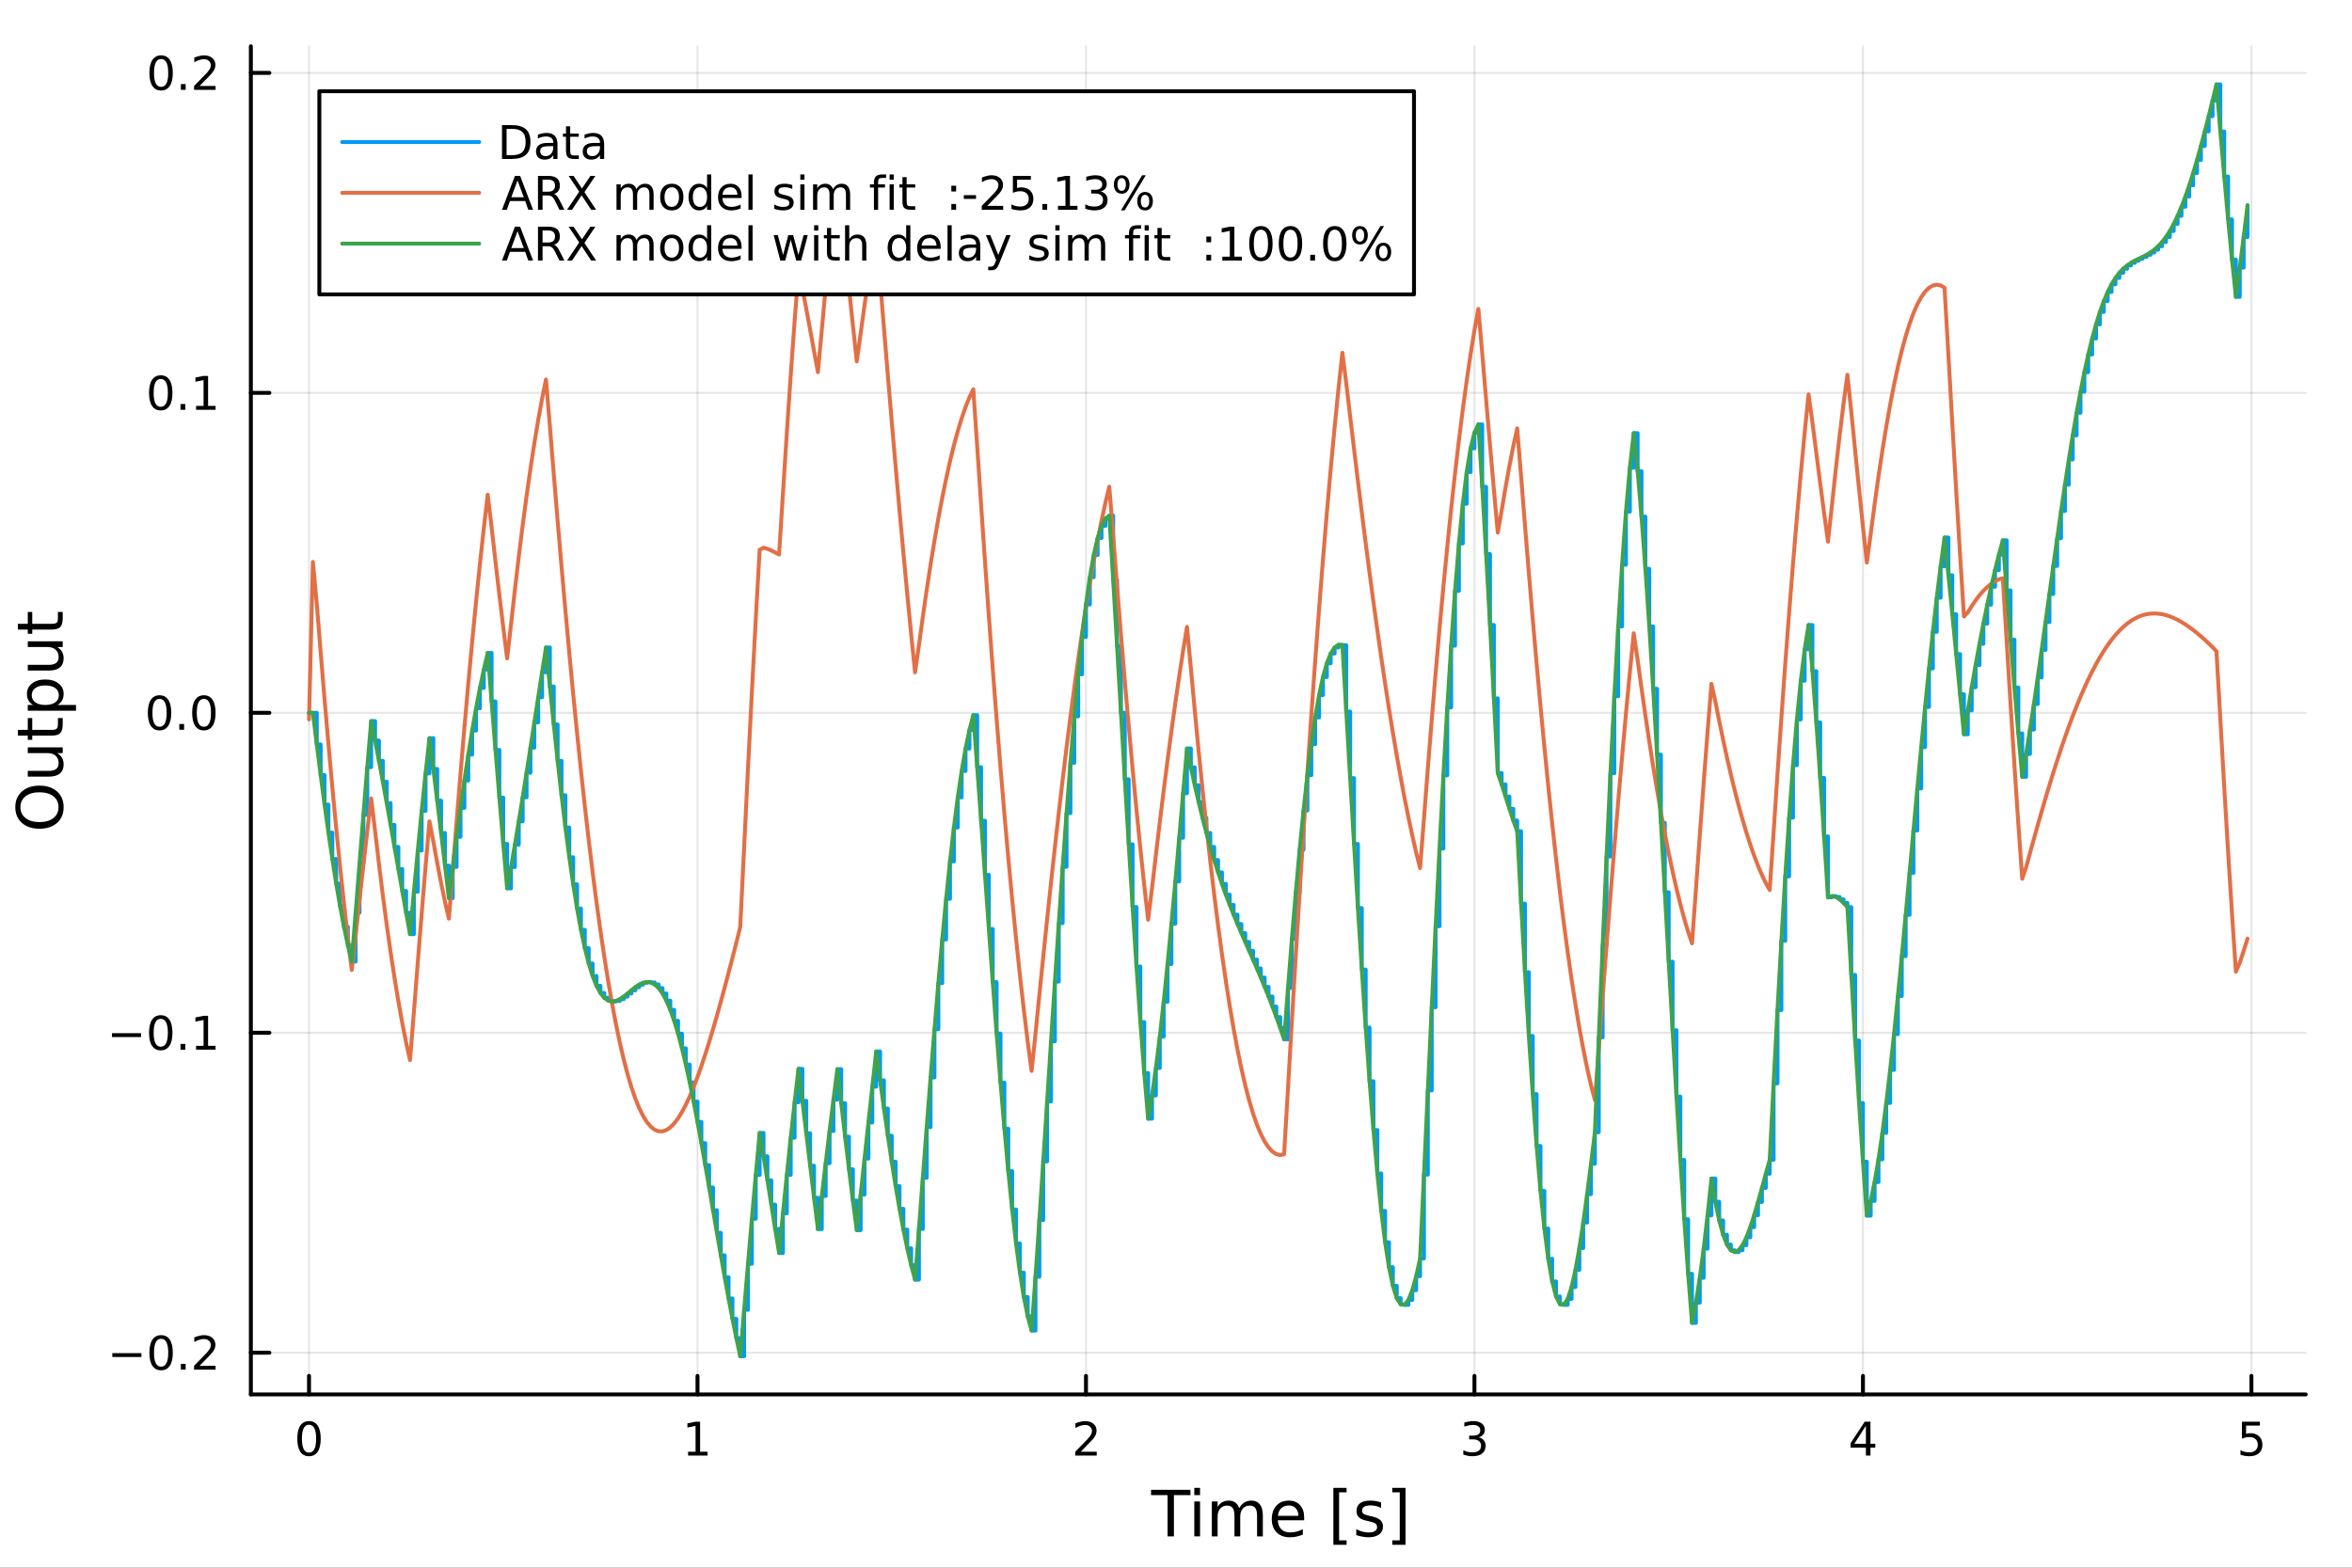 <?xml version="1.0" encoding="utf-8"?>
<svg xmlns="http://www.w3.org/2000/svg" xmlns:xlink="http://www.w3.org/1999/xlink" width="600" height="400" viewBox="0 0 2400 1600">
<rect x="0" y="0" width="2400" height="1600" fill="#333333" stroke="none"/>
<defs>
  <clipPath id="clip340">
    <rect x="0" y="0" width="2400" height="1600"/>
  </clipPath>
</defs>
<path clip-path="url(#clip340)" d="M0 1600 L2400 1600 L2400 0 L0 0  Z" fill="#ffffff" fill-rule="evenodd" fill-opacity="1"/>
<defs>
  <clipPath id="clip341">
    <rect x="480" y="0" width="1681" height="1600"/>
  </clipPath>
</defs>
<path clip-path="url(#clip340)" d="M255.977 1423.18 L2352.76 1423.18 L2352.76 47.244 L255.977 47.244  Z" fill="#ffffff" fill-rule="evenodd" fill-opacity="1"/>
<defs>
  <clipPath id="clip342">
    <rect x="255" y="47" width="2098" height="1377"/>
  </clipPath>
</defs>
<polyline clip-path="url(#clip342)" style="stroke:#000000; stroke-linecap:round; stroke-linejoin:round; stroke-width:2; stroke-opacity:0.1; fill:none" points="315.32,1423.18 315.32,47.244 "/>
<polyline clip-path="url(#clip342)" style="stroke:#000000; stroke-linecap:round; stroke-linejoin:round; stroke-width:2; stroke-opacity:0.1; fill:none" points="711.731,1423.18 711.731,47.244 "/>
<polyline clip-path="url(#clip342)" style="stroke:#000000; stroke-linecap:round; stroke-linejoin:round; stroke-width:2; stroke-opacity:0.1; fill:none" points="1108.14,1423.18 1108.14,47.244 "/>
<polyline clip-path="url(#clip342)" style="stroke:#000000; stroke-linecap:round; stroke-linejoin:round; stroke-width:2; stroke-opacity:0.1; fill:none" points="1504.55,1423.18 1504.55,47.244 "/>
<polyline clip-path="url(#clip342)" style="stroke:#000000; stroke-linecap:round; stroke-linejoin:round; stroke-width:2; stroke-opacity:0.1; fill:none" points="1900.97,1423.18 1900.97,47.244 "/>
<polyline clip-path="url(#clip342)" style="stroke:#000000; stroke-linecap:round; stroke-linejoin:round; stroke-width:2; stroke-opacity:0.1; fill:none" points="2297.38,1423.18 2297.38,47.244 "/>
<polyline clip-path="url(#clip340)" style="stroke:#000000; stroke-linecap:round; stroke-linejoin:round; stroke-width:4; stroke-opacity:1; fill:none" points="255.977,1423.18 2352.76,1423.18 "/>
<polyline clip-path="url(#clip340)" style="stroke:#000000; stroke-linecap:round; stroke-linejoin:round; stroke-width:4; stroke-opacity:1; fill:none" points="315.32,1423.18 315.32,1404.28 "/>
<polyline clip-path="url(#clip340)" style="stroke:#000000; stroke-linecap:round; stroke-linejoin:round; stroke-width:4; stroke-opacity:1; fill:none" points="711.731,1423.18 711.731,1404.28 "/>
<polyline clip-path="url(#clip340)" style="stroke:#000000; stroke-linecap:round; stroke-linejoin:round; stroke-width:4; stroke-opacity:1; fill:none" points="1108.14,1423.18 1108.14,1404.28 "/>
<polyline clip-path="url(#clip340)" style="stroke:#000000; stroke-linecap:round; stroke-linejoin:round; stroke-width:4; stroke-opacity:1; fill:none" points="1504.55,1423.18 1504.55,1404.28 "/>
<polyline clip-path="url(#clip340)" style="stroke:#000000; stroke-linecap:round; stroke-linejoin:round; stroke-width:4; stroke-opacity:1; fill:none" points="1900.97,1423.18 1900.97,1404.28 "/>
<polyline clip-path="url(#clip340)" style="stroke:#000000; stroke-linecap:round; stroke-linejoin:round; stroke-width:4; stroke-opacity:1; fill:none" points="2297.38,1423.18 2297.38,1404.28 "/>
<path clip-path="url(#clip340)" d="M315.32 1454.1 Q311.709 1454.1 309.88 1457.66 Q308.075 1461.2 308.075 1468.33 Q308.075 1475.44 309.88 1479.01 Q311.709 1482.55 315.32 1482.55 Q318.954 1482.55 320.76 1479.01 Q322.588 1475.44 322.588 1468.33 Q322.588 1461.2 320.76 1457.66 Q318.954 1454.1 315.32 1454.1 M315.32 1450.39 Q321.13 1450.39 324.186 1455 Q327.264 1459.58 327.264 1468.33 Q327.264 1477.06 324.186 1481.67 Q321.13 1486.25 315.32 1486.25 Q309.51 1486.25 306.431 1481.67 Q303.376 1477.06 303.376 1468.33 Q303.376 1459.58 306.431 1455 Q309.51 1450.39 315.32 1450.39 Z" fill="#000000" fill-rule="nonzero" fill-opacity="1" /><path clip-path="url(#clip340)" d="M702.113 1481.64 L709.752 1481.64 L709.752 1455.28 L701.442 1456.95 L701.442 1452.69 L709.706 1451.02 L714.382 1451.02 L714.382 1481.64 L722.021 1481.64 L722.021 1485.58 L702.113 1485.58 L702.113 1481.64 Z" fill="#000000" fill-rule="nonzero" fill-opacity="1" /><path clip-path="url(#clip340)" d="M1102.8 1481.64 L1119.12 1481.64 L1119.12 1485.58 L1097.17 1485.58 L1097.17 1481.64 Q1099.83 1478.89 1104.42 1474.26 Q1109.02 1469.61 1110.2 1468.27 Q1112.45 1465.74 1113.33 1464.01 Q1114.23 1462.25 1114.23 1460.56 Q1114.23 1457.8 1112.29 1456.07 Q1110.37 1454.33 1107.26 1454.33 Q1105.06 1454.33 1102.61 1455.09 Q1100.18 1455.86 1097.4 1457.41 L1097.4 1452.69 Q1100.23 1451.55 1102.68 1450.97 Q1105.13 1450.39 1107.17 1450.39 Q1112.54 1450.39 1115.74 1453.08 Q1118.93 1455.77 1118.93 1460.26 Q1118.93 1462.39 1118.12 1464.31 Q1117.33 1466.2 1115.23 1468.8 Q1114.65 1469.47 1111.55 1472.69 Q1108.44 1475.88 1102.8 1481.64 Z" fill="#000000" fill-rule="nonzero" fill-opacity="1" /><path clip-path="url(#clip340)" d="M1508.8 1466.95 Q1512.16 1467.66 1514.03 1469.93 Q1515.93 1472.2 1515.93 1475.53 Q1515.93 1480.65 1512.41 1483.45 Q1508.89 1486.25 1502.41 1486.25 Q1500.24 1486.25 1497.92 1485.81 Q1495.63 1485.39 1493.18 1484.54 L1493.18 1480.02 Q1495.12 1481.16 1497.44 1481.74 Q1499.75 1482.32 1502.27 1482.32 Q1506.67 1482.32 1508.96 1480.58 Q1511.28 1478.84 1511.28 1475.53 Q1511.28 1472.48 1509.13 1470.77 Q1507 1469.03 1503.18 1469.03 L1499.15 1469.03 L1499.15 1465.19 L1503.36 1465.19 Q1506.81 1465.19 1508.64 1463.82 Q1510.47 1462.43 1510.47 1459.84 Q1510.47 1457.18 1508.57 1455.77 Q1506.7 1454.33 1503.18 1454.33 Q1501.26 1454.33 1499.06 1454.75 Q1496.86 1455.16 1494.22 1456.04 L1494.22 1451.88 Q1496.88 1451.14 1499.2 1450.77 Q1501.53 1450.39 1503.59 1450.39 Q1508.92 1450.39 1512.02 1452.83 Q1515.12 1455.23 1515.12 1459.35 Q1515.12 1462.22 1513.48 1464.21 Q1511.83 1466.18 1508.8 1466.95 Z" fill="#000000" fill-rule="nonzero" fill-opacity="1" /><path clip-path="url(#clip340)" d="M1903.98 1455.09 L1892.17 1473.54 L1903.98 1473.54 L1903.98 1455.09 M1902.75 1451.02 L1908.63 1451.02 L1908.63 1473.54 L1913.56 1473.54 L1913.56 1477.43 L1908.63 1477.43 L1908.63 1485.58 L1903.98 1485.58 L1903.98 1477.43 L1888.37 1477.43 L1888.37 1472.92 L1902.75 1451.02 Z" fill="#000000" fill-rule="nonzero" fill-opacity="1" /><path clip-path="url(#clip340)" d="M2287.66 1451.02 L2306.01 1451.02 L2306.01 1454.96 L2291.94 1454.96 L2291.94 1463.43 Q2292.96 1463.08 2293.97 1462.92 Q2294.99 1462.73 2296.01 1462.73 Q2301.8 1462.73 2305.18 1465.9 Q2308.56 1469.08 2308.56 1474.49 Q2308.56 1480.07 2305.09 1483.17 Q2301.61 1486.25 2295.29 1486.25 Q2293.12 1486.25 2290.85 1485.88 Q2288.6 1485.51 2286.2 1484.77 L2286.2 1480.07 Q2288.28 1481.2 2290.5 1481.76 Q2292.72 1482.32 2295.2 1482.32 Q2299.21 1482.32 2301.54 1480.21 Q2303.88 1478.1 2303.88 1474.49 Q2303.88 1470.88 2301.54 1468.77 Q2299.21 1466.67 2295.2 1466.67 Q2293.33 1466.67 2291.45 1467.08 Q2289.6 1467.5 2287.66 1468.38 L2287.66 1451.02 Z" fill="#000000" fill-rule="nonzero" fill-opacity="1" /><path clip-path="url(#clip340)" d="M1174.54 1520.52 L1214.74 1520.52 L1214.74 1525.93 L1197.87 1525.93 L1197.87 1568.04 L1191.41 1568.04 L1191.41 1525.93 L1174.54 1525.93 L1174.54 1520.52 Z" fill="#000000" fill-rule="nonzero" fill-opacity="1" /><path clip-path="url(#clip340)" d="M1218.68 1532.4 L1224.54 1532.4 L1224.54 1568.04 L1218.68 1568.04 L1218.68 1532.4 M1218.68 1518.52 L1224.54 1518.52 L1224.54 1525.93 L1218.68 1525.93 L1218.68 1518.52 Z" fill="#000000" fill-rule="nonzero" fill-opacity="1" /><path clip-path="url(#clip340)" d="M1264.55 1539.24 Q1266.75 1535.29 1269.8 1533.41 Q1272.86 1531.54 1276.99 1531.54 Q1282.56 1531.54 1285.59 1535.45 Q1288.61 1539.33 1288.61 1546.53 L1288.61 1568.04 L1282.72 1568.04 L1282.72 1546.72 Q1282.72 1541.59 1280.91 1539.11 Q1279.09 1536.63 1275.37 1536.63 Q1270.82 1536.63 1268.18 1539.65 Q1265.54 1542.68 1265.54 1547.9 L1265.54 1568.04 L1259.65 1568.04 L1259.65 1546.72 Q1259.65 1541.56 1257.83 1539.11 Q1256.02 1536.63 1252.23 1536.63 Q1247.74 1536.63 1245.1 1539.68 Q1242.46 1542.71 1242.46 1547.9 L1242.46 1568.04 L1236.57 1568.04 L1236.57 1532.4 L1242.46 1532.4 L1242.46 1537.93 Q1244.47 1534.66 1247.27 1533.1 Q1250.07 1531.54 1253.92 1531.54 Q1257.8 1531.54 1260.51 1533.51 Q1263.24 1535.48 1264.55 1539.24 Z" fill="#000000" fill-rule="nonzero" fill-opacity="1" /><path clip-path="url(#clip340)" d="M1330.78 1548.76 L1330.78 1551.62 L1303.86 1551.62 Q1304.24 1557.67 1307.49 1560.85 Q1310.76 1564 1316.59 1564 Q1319.96 1564 1323.11 1563.17 Q1326.3 1562.35 1329.42 1560.69 L1329.42 1566.23 Q1326.26 1567.57 1322.95 1568.27 Q1319.64 1568.97 1316.24 1568.97 Q1307.71 1568.97 1302.71 1564 Q1297.75 1559.04 1297.75 1550.57 Q1297.75 1541.82 1302.46 1536.69 Q1307.2 1531.54 1315.22 1531.54 Q1322.41 1531.54 1326.58 1536.18 Q1330.78 1540.8 1330.78 1548.76 M1324.93 1547.04 Q1324.86 1542.23 1322.22 1539.37 Q1319.61 1536.5 1315.28 1536.5 Q1310.38 1536.5 1307.42 1539.27 Q1304.49 1542.04 1304.05 1547.07 L1324.93 1547.04 Z" fill="#000000" fill-rule="nonzero" fill-opacity="1" /><path clip-path="url(#clip340)" d="M1360.58 1518.52 L1374.07 1518.52 L1374.07 1523.07 L1366.43 1523.07 L1366.43 1572.09 L1374.07 1572.09 L1374.07 1576.64 L1360.58 1576.64 L1360.58 1518.52 Z" fill="#000000" fill-rule="nonzero" fill-opacity="1" /><path clip-path="url(#clip340)" d="M1409.27 1533.45 L1409.27 1538.98 Q1406.79 1537.71 1404.12 1537.07 Q1401.44 1536.44 1398.58 1536.44 Q1394.22 1536.44 1392.02 1537.77 Q1389.86 1539.11 1389.86 1541.79 Q1389.86 1543.82 1391.42 1545 Q1392.98 1546.15 1397.69 1547.2 L1399.69 1547.64 Q1405.93 1548.98 1408.54 1551.43 Q1411.18 1553.85 1411.18 1558.21 Q1411.18 1563.17 1407.24 1566.07 Q1403.32 1568.97 1396.45 1568.97 Q1393.58 1568.97 1390.46 1568.39 Q1387.38 1567.85 1383.94 1566.74 L1383.94 1560.69 Q1387.18 1562.38 1390.34 1563.24 Q1393.49 1564.07 1396.57 1564.07 Q1400.71 1564.07 1402.94 1562.66 Q1405.17 1561.23 1405.17 1558.65 Q1405.17 1556.27 1403.54 1554.99 Q1401.95 1553.72 1396.51 1552.54 L1394.47 1552.07 Q1389.03 1550.92 1386.61 1548.56 Q1384.19 1546.18 1384.19 1542.04 Q1384.19 1537.01 1387.76 1534.27 Q1391.32 1531.54 1397.88 1531.54 Q1401.13 1531.54 1403.99 1532.01 Q1406.85 1532.49 1409.27 1533.45 Z" fill="#000000" fill-rule="nonzero" fill-opacity="1" /><path clip-path="url(#clip340)" d="M1434.2 1518.52 L1434.2 1576.64 L1420.7 1576.64 L1420.7 1572.09 L1428.31 1572.09 L1428.31 1523.07 L1420.7 1523.07 L1420.7 1518.52 L1434.2 1518.52 Z" fill="#000000" fill-rule="nonzero" fill-opacity="1" /><polyline clip-path="url(#clip342)" style="stroke:#000000; stroke-linecap:round; stroke-linejoin:round; stroke-width:2; stroke-opacity:0.1; fill:none" points="255.977,1380.58 2352.76,1380.58 "/>
<polyline clip-path="url(#clip342)" style="stroke:#000000; stroke-linecap:round; stroke-linejoin:round; stroke-width:2; stroke-opacity:0.1; fill:none" points="255.977,1054.04 2352.76,1054.04 "/>
<polyline clip-path="url(#clip342)" style="stroke:#000000; stroke-linecap:round; stroke-linejoin:round; stroke-width:2; stroke-opacity:0.1; fill:none" points="255.977,727.495 2352.76,727.495 "/>
<polyline clip-path="url(#clip342)" style="stroke:#000000; stroke-linecap:round; stroke-linejoin:round; stroke-width:2; stroke-opacity:0.1; fill:none" points="255.977,400.952 2352.76,400.952 "/>
<polyline clip-path="url(#clip342)" style="stroke:#000000; stroke-linecap:round; stroke-linejoin:round; stroke-width:2; stroke-opacity:0.1; fill:none" points="255.977,74.408 2352.76,74.408 "/>
<polyline clip-path="url(#clip340)" style="stroke:#000000; stroke-linecap:round; stroke-linejoin:round; stroke-width:4; stroke-opacity:1; fill:none" points="255.977,1423.18 255.977,47.244 "/>
<polyline clip-path="url(#clip340)" style="stroke:#000000; stroke-linecap:round; stroke-linejoin:round; stroke-width:4; stroke-opacity:1; fill:none" points="255.977,1380.58 274.875,1380.58 "/>
<polyline clip-path="url(#clip340)" style="stroke:#000000; stroke-linecap:round; stroke-linejoin:round; stroke-width:4; stroke-opacity:1; fill:none" points="255.977,1054.04 274.875,1054.04 "/>
<polyline clip-path="url(#clip340)" style="stroke:#000000; stroke-linecap:round; stroke-linejoin:round; stroke-width:4; stroke-opacity:1; fill:none" points="255.977,727.495 274.875,727.495 "/>
<polyline clip-path="url(#clip340)" style="stroke:#000000; stroke-linecap:round; stroke-linejoin:round; stroke-width:4; stroke-opacity:1; fill:none" points="255.977,400.952 274.875,400.952 "/>
<polyline clip-path="url(#clip340)" style="stroke:#000000; stroke-linecap:round; stroke-linejoin:round; stroke-width:4; stroke-opacity:1; fill:none" points="255.977,74.408 274.875,74.408 "/>
<path clip-path="url(#clip340)" d="M114.631 1381.03 L144.306 1381.03 L144.306 1384.97 L114.631 1384.97 L114.631 1381.03 Z" fill="#000000" fill-rule="nonzero" fill-opacity="1" /><path clip-path="url(#clip340)" d="M164.399 1366.38 Q160.788 1366.38 158.959 1369.95 Q157.153 1373.49 157.153 1380.62 Q157.153 1387.72 158.959 1391.29 Q160.788 1394.83 164.399 1394.83 Q168.033 1394.83 169.839 1391.29 Q171.667 1387.72 171.667 1380.62 Q171.667 1373.49 169.839 1369.95 Q168.033 1366.38 164.399 1366.38 M164.399 1362.68 Q170.209 1362.68 173.264 1367.28 Q176.343 1371.87 176.343 1380.62 Q176.343 1389.34 173.264 1393.95 Q170.209 1398.53 164.399 1398.53 Q158.589 1398.53 155.51 1393.95 Q152.454 1389.34 152.454 1380.62 Q152.454 1371.87 155.51 1367.28 Q158.589 1362.68 164.399 1362.68 Z" fill="#000000" fill-rule="nonzero" fill-opacity="1" /><path clip-path="url(#clip340)" d="M184.561 1391.98 L189.445 1391.98 L189.445 1397.86 L184.561 1397.86 L184.561 1391.98 Z" fill="#000000" fill-rule="nonzero" fill-opacity="1" /><path clip-path="url(#clip340)" d="M203.658 1393.93 L219.977 1393.93 L219.977 1397.86 L198.033 1397.86 L198.033 1393.93 Q200.695 1391.17 205.278 1386.54 Q209.885 1381.89 211.065 1380.55 Q213.311 1378.02 214.19 1376.29 Q215.093 1374.53 215.093 1372.84 Q215.093 1370.08 213.149 1368.35 Q211.227 1366.61 208.125 1366.61 Q205.926 1366.61 203.473 1367.38 Q201.042 1368.14 198.264 1369.69 L198.264 1364.97 Q201.088 1363.83 203.542 1363.26 Q205.996 1362.68 208.033 1362.68 Q213.403 1362.68 216.598 1365.36 Q219.792 1368.05 219.792 1372.54 Q219.792 1374.67 218.982 1376.59 Q218.195 1378.49 216.088 1381.08 Q215.51 1381.75 212.408 1384.97 Q209.306 1388.16 203.658 1393.93 Z" fill="#000000" fill-rule="nonzero" fill-opacity="1" /><path clip-path="url(#clip340)" d="M114.26 1054.49 L143.936 1054.49 L143.936 1058.43 L114.26 1058.43 L114.26 1054.49 Z" fill="#000000" fill-rule="nonzero" fill-opacity="1" /><path clip-path="url(#clip340)" d="M164.028 1039.84 Q160.417 1039.84 158.589 1043.4 Q156.783 1046.94 156.783 1054.07 Q156.783 1061.18 158.589 1064.74 Q160.417 1068.29 164.028 1068.29 Q167.663 1068.29 169.468 1064.74 Q171.297 1061.18 171.297 1054.07 Q171.297 1046.94 169.468 1043.4 Q167.663 1039.84 164.028 1039.84 M164.028 1036.13 Q169.839 1036.13 172.894 1040.74 Q175.973 1045.32 175.973 1054.07 Q175.973 1062.8 172.894 1067.41 Q169.839 1071.99 164.028 1071.99 Q158.218 1071.99 155.14 1067.41 Q152.084 1062.8 152.084 1054.07 Q152.084 1045.32 155.14 1040.74 Q158.218 1036.13 164.028 1036.13 Z" fill="#000000" fill-rule="nonzero" fill-opacity="1" /><path clip-path="url(#clip340)" d="M184.19 1065.44 L189.075 1065.44 L189.075 1071.32 L184.19 1071.32 L184.19 1065.44 Z" fill="#000000" fill-rule="nonzero" fill-opacity="1" /><path clip-path="url(#clip340)" d="M200.07 1067.38 L207.709 1067.38 L207.709 1041.02 L199.399 1042.68 L199.399 1038.43 L207.662 1036.76 L212.338 1036.76 L212.338 1067.38 L219.977 1067.38 L219.977 1071.32 L200.07 1071.32 L200.07 1067.38 Z" fill="#000000" fill-rule="nonzero" fill-opacity="1" /><path clip-path="url(#clip340)" d="M162.802 713.294 Q159.19 713.294 157.362 716.859 Q155.556 720.4 155.556 727.53 Q155.556 734.636 157.362 738.201 Q159.19 741.743 162.802 741.743 Q166.436 741.743 168.241 738.201 Q170.07 734.636 170.07 727.53 Q170.07 720.4 168.241 716.859 Q166.436 713.294 162.802 713.294 M162.802 709.59 Q168.612 709.59 171.667 714.197 Q174.746 718.78 174.746 727.53 Q174.746 736.257 171.667 740.863 Q168.612 745.447 162.802 745.447 Q156.991 745.447 153.913 740.863 Q150.857 736.257 150.857 727.53 Q150.857 718.78 153.913 714.197 Q156.991 709.59 162.802 709.59 Z" fill="#000000" fill-rule="nonzero" fill-opacity="1" /><path clip-path="url(#clip340)" d="M182.963 738.896 L187.848 738.896 L187.848 744.775 L182.963 744.775 L182.963 738.896 Z" fill="#000000" fill-rule="nonzero" fill-opacity="1" /><path clip-path="url(#clip340)" d="M208.033 713.294 Q204.422 713.294 202.593 716.859 Q200.787 720.4 200.787 727.53 Q200.787 734.636 202.593 738.201 Q204.422 741.743 208.033 741.743 Q211.667 741.743 213.473 738.201 Q215.301 734.636 215.301 727.53 Q215.301 720.4 213.473 716.859 Q211.667 713.294 208.033 713.294 M208.033 709.59 Q213.843 709.59 216.898 714.197 Q219.977 718.78 219.977 727.53 Q219.977 736.257 216.898 740.863 Q213.843 745.447 208.033 745.447 Q202.223 745.447 199.144 740.863 Q196.088 736.257 196.088 727.53 Q196.088 718.78 199.144 714.197 Q202.223 709.59 208.033 709.59 Z" fill="#000000" fill-rule="nonzero" fill-opacity="1" /><path clip-path="url(#clip340)" d="M164.028 386.75 Q160.417 386.75 158.589 390.315 Q156.783 393.857 156.783 400.986 Q156.783 408.093 158.589 411.658 Q160.417 415.199 164.028 415.199 Q167.663 415.199 169.468 411.658 Q171.297 408.093 171.297 400.986 Q171.297 393.857 169.468 390.315 Q167.663 386.75 164.028 386.75 M164.028 383.047 Q169.839 383.047 172.894 387.653 Q175.973 392.236 175.973 400.986 Q175.973 409.713 172.894 414.32 Q169.839 418.903 164.028 418.903 Q158.218 418.903 155.14 414.32 Q152.084 409.713 152.084 400.986 Q152.084 392.236 155.14 387.653 Q158.218 383.047 164.028 383.047 Z" fill="#000000" fill-rule="nonzero" fill-opacity="1" /><path clip-path="url(#clip340)" d="M184.19 412.352 L189.075 412.352 L189.075 418.232 L184.19 418.232 L184.19 412.352 Z" fill="#000000" fill-rule="nonzero" fill-opacity="1" /><path clip-path="url(#clip340)" d="M200.07 414.297 L207.709 414.297 L207.709 387.931 L199.399 389.598 L199.399 385.338 L207.662 383.672 L212.338 383.672 L212.338 414.297 L219.977 414.297 L219.977 418.232 L200.07 418.232 L200.07 414.297 Z" fill="#000000" fill-rule="nonzero" fill-opacity="1" /><path clip-path="url(#clip340)" d="M164.399 60.207 Q160.788 60.207 158.959 63.772 Q157.153 67.313 157.153 74.443 Q157.153 81.549 158.959 85.114 Q160.788 88.656 164.399 88.656 Q168.033 88.656 169.839 85.114 Q171.667 81.549 171.667 74.443 Q171.667 67.313 169.839 63.772 Q168.033 60.207 164.399 60.207 M164.399 56.503 Q170.209 56.503 173.264 61.109 Q176.343 65.693 176.343 74.443 Q176.343 83.17 173.264 87.776 Q170.209 92.359 164.399 92.359 Q158.589 92.359 155.51 87.776 Q152.454 83.17 152.454 74.443 Q152.454 65.693 155.51 61.109 Q158.589 56.503 164.399 56.503 Z" fill="#000000" fill-rule="nonzero" fill-opacity="1" /><path clip-path="url(#clip340)" d="M184.561 85.808 L189.445 85.808 L189.445 91.688 L184.561 91.688 L184.561 85.808 Z" fill="#000000" fill-rule="nonzero" fill-opacity="1" /><path clip-path="url(#clip340)" d="M203.658 87.753 L219.977 87.753 L219.977 91.688 L198.033 91.688 L198.033 87.753 Q200.695 84.998 205.278 80.369 Q209.885 75.716 211.065 74.373 Q213.311 71.85 214.19 70.114 Q215.093 68.355 215.093 66.665 Q215.093 63.91 213.149 62.174 Q211.227 60.438 208.125 60.438 Q205.926 60.438 203.473 61.202 Q201.042 61.966 198.264 63.517 L198.264 58.795 Q201.088 57.66 203.542 57.082 Q205.996 56.503 208.033 56.503 Q213.403 56.503 216.598 59.188 Q219.792 61.873 219.792 66.364 Q219.792 68.494 218.982 70.415 Q218.195 72.313 216.088 74.906 Q215.51 75.577 212.408 78.795 Q209.306 81.989 203.658 87.753 Z" fill="#000000" fill-rule="nonzero" fill-opacity="1" /><path clip-path="url(#clip340)" d="M20.845 823.791 Q20.845 830.793 26.064 834.931 Q31.284 839.037 40.292 839.037 Q49.267 839.037 54.487 834.931 Q59.707 830.793 59.707 823.791 Q59.707 816.788 54.487 812.714 Q49.267 808.609 40.292 808.609 Q31.284 808.609 26.064 812.714 Q20.845 816.788 20.845 823.791 M15.625 823.791 Q15.625 813.797 22.341 807.813 Q29.025 801.829 40.292 801.829 Q51.527 801.829 58.243 807.813 Q64.927 813.797 64.927 823.791 Q64.927 833.817 58.243 839.832 Q51.559 845.816 40.292 845.816 Q29.025 845.816 22.341 839.832 Q15.625 833.817 15.625 823.791 Z" fill="#000000" fill-rule="nonzero" fill-opacity="1" /><path clip-path="url(#clip340)" d="M49.936 792.631 L28.356 792.631 L28.356 786.774 L49.713 786.774 Q54.774 786.774 57.32 784.801 Q59.835 782.827 59.835 778.881 Q59.835 774.138 56.811 771.401 Q53.787 768.632 48.567 768.632 L28.356 768.632 L28.356 762.775 L64.004 762.775 L64.004 768.632 L58.53 768.632 Q61.776 770.764 63.368 773.597 Q64.927 776.398 64.927 780.122 Q64.927 786.265 61.108 789.448 Q57.288 792.631 49.936 792.631 M27.497 777.894 L27.497 777.894 Z" fill="#000000" fill-rule="nonzero" fill-opacity="1" /><path clip-path="url(#clip340)" d="M18.235 744.92 L28.356 744.92 L28.356 732.857 L32.908 732.857 L32.908 744.92 L52.259 744.92 Q56.62 744.92 57.861 743.742 Q59.103 742.533 59.103 738.872 L59.103 732.857 L64.004 732.857 L64.004 738.872 Q64.004 745.652 61.49 748.23 Q58.943 750.808 52.259 750.808 L32.908 750.808 L32.908 755.105 L28.356 755.105 L28.356 750.808 L18.235 750.808 L18.235 744.92 Z" fill="#000000" fill-rule="nonzero" fill-opacity="1" /><path clip-path="url(#clip340)" d="M58.657 719.489 L77.563 719.489 L77.563 725.377 L28.356 725.377 L28.356 719.489 L33.767 719.489 Q30.584 717.643 29.056 714.842 Q27.497 712.009 27.497 708.094 Q27.497 701.601 32.653 697.559 Q37.809 693.485 46.212 693.485 Q54.615 693.485 59.771 697.559 Q64.927 701.601 64.927 708.094 Q64.927 712.009 63.399 714.842 Q61.84 717.643 58.657 719.489 M46.212 699.564 Q39.751 699.564 36.09 702.238 Q32.398 704.879 32.398 709.526 Q32.398 714.173 36.09 716.847 Q39.751 719.489 46.212 719.489 Q52.673 719.489 56.365 716.847 Q60.026 714.173 60.026 709.526 Q60.026 704.879 56.365 702.238 Q52.673 699.564 46.212 699.564 Z" fill="#000000" fill-rule="nonzero" fill-opacity="1" /><path clip-path="url(#clip340)" d="M49.936 684.382 L28.356 684.382 L28.356 678.525 L49.713 678.525 Q54.774 678.525 57.32 676.552 Q59.835 674.579 59.835 670.632 Q59.835 665.889 56.811 663.152 Q53.787 660.383 48.567 660.383 L28.356 660.383 L28.356 654.527 L64.004 654.527 L64.004 660.383 L58.53 660.383 Q61.776 662.516 63.368 665.348 Q64.927 668.149 64.927 671.873 Q64.927 678.016 61.108 681.199 Q57.288 684.382 49.936 684.382 M27.497 669.645 L27.497 669.645 Z" fill="#000000" fill-rule="nonzero" fill-opacity="1" /><path clip-path="url(#clip340)" d="M18.235 636.671 L28.356 636.671 L28.356 624.608 L32.908 624.608 L32.908 636.671 L52.259 636.671 Q56.62 636.671 57.861 635.493 Q59.103 634.284 59.103 630.623 L59.103 624.608 L64.004 624.608 L64.004 630.623 Q64.004 637.403 61.49 639.981 Q58.943 642.559 52.259 642.559 L32.908 642.559 L32.908 646.856 L28.356 646.856 L28.356 642.559 L18.235 642.559 L18.235 636.671 Z" fill="#000000" fill-rule="nonzero" fill-opacity="1" /><polyline clip-path="url(#clip342)" style="stroke:#009af9; stroke-linecap:round; stroke-linejoin:round; stroke-width:4; stroke-opacity:1; fill:none" points="315.32,727.495 319.284,727.495 323.248,727.495 323.248,759.772 327.212,759.772 327.212,791.098 331.176,791.098 331.176,821.199 335.141,821.199 335.141,849.828 339.105,849.828 339.105,876.773 343.069,876.773 343.069,901.858 347.033,901.858 347.033,924.945 350.997,924.945 350.997,945.936 354.961,945.936 354.961,964.777 358.925,964.777 358.925,981.452 362.889,981.452 362.889,931.432 366.853,931.432 366.853,881.236 370.818,881.236 370.818,831.514 374.782,831.514 374.782,782.891 378.746,782.891 378.746,735.953 382.71,735.953 382.71,755.796 386.674,755.796 386.674,776.448 390.638,776.448 390.638,797.779 394.602,797.779 394.602,819.647 398.566,819.647 398.566,841.9 402.53,841.9 402.53,864.379 406.495,864.379 406.495,886.925 410.459,886.925 410.459,909.378 414.423,909.378 414.423,931.581 418.387,931.581 418.387,953.384 422.351,953.384 422.351,910.095 426.315,910.095 426.315,868.04 430.279,868.04 430.279,827.654 434.243,827.654 434.243,789.333 438.208,789.333 438.208,753.421 442.172,753.421 442.172,784.762 446.136,784.762 446.136,817.134 450.1,817.134 450.1,850.158 454.064,850.158 454.064,883.452 458.028,883.452 458.028,916.636 461.992,916.636 461.992,884.786 465.956,884.786 465.956,854.007 469.92,854.007 469.92,824.521 473.885,824.521 473.885,796.521 477.849,796.521 477.849,770.17 481.813,770.17 481.813,745.595 485.777,745.595 485.777,722.891 489.741,722.891 489.741,702.114 493.705,702.114 493.705,683.284 497.669,683.284 497.669,666.387 501.633,666.387 501.633,715.926 505.597,715.926 505.597,765.366 509.562,765.366 509.562,814.044 513.526,814.044 513.526,861.33 517.49,861.33 517.49,906.639 521.454,906.639 521.454,884.882 525.418,884.882 525.418,862.043 529.382,862.043 529.382,838.271 533.346,838.271 533.346,813.731 537.31,813.731 537.31,788.601 541.275,788.601 541.275,763.069 545.239,763.069 545.239,737.331 549.203,737.331 549.203,711.581 553.167,711.581 553.167,686.012 557.131,686.012 557.131,660.812 561.095,660.812 561.095,700.711 565.059,700.711 565.059,739.418 569.023,739.418 569.023,776.532 572.987,776.532 572.987,811.692 576.952,811.692 576.952,844.582 580.916,844.582 580.916,874.939 584.88,874.939 584.88,902.551 588.844,902.551 588.844,927.265 592.808,927.265 592.808,948.988 596.772,948.988 596.772,967.684 600.736,967.684 600.736,983.373 604.7,983.373 604.7,996.134 608.664,996.134 608.664,1006.1 612.629,1006.1 612.629,1013.44 616.593,1013.44 616.593,1018.38 620.557,1018.38 620.557,1021.18 624.521,1021.18 624.521,1022.13 628.485,1022.13 628.485,1021.54 632.449,1021.54 632.449,1019.75 636.413,1019.75 636.413,1017.11 640.377,1017.11 640.377,1013.96 644.341,1013.96 644.341,1010.65 648.306,1010.65 648.306,1007.51 652.27,1007.51 652.27,1004.87 656.234,1004.87 656.234,1003.02 660.198,1003.02 660.198,1002.23 664.162,1002.23 664.162,1002.74 668.126,1002.74 668.126,1004.77 672.09,1004.77 672.09,1008.46 676.054,1008.46 676.054,1013.96 680.019,1013.96 680.019,1021.34 683.983,1021.34 683.983,1030.65 687.947,1030.65 687.947,1041.88 691.911,1041.88 691.911,1055 695.875,1055 695.875,1069.93 699.839,1069.93 699.839,1086.56 703.803,1086.56 703.803,1104.73 707.767,1104.73 707.767,1124.28 711.731,1124.28 711.731,1145.01 715.696,1145.01 715.696,1166.7 719.66,1166.7 719.66,1189.11 723.624,1189.11 723.624,1212.01 727.588,1212.01 727.588,1235.14 731.552,1235.14 731.552,1258.27 735.516,1258.27 735.516,1281.14 739.48,1281.14 739.48,1303.53 743.444,1303.53 743.444,1325.23 747.408,1325.23 747.408,1346.02 751.373,1346.02 751.373,1365.74 755.337,1365.74 755.337,1384.24 759.301,1384.24 759.301,1336.82 763.265,1336.82 763.265,1289.86 767.229,1289.86 767.229,1243.82 771.193,1243.82 771.193,1199.17 775.157,1199.17 775.157,1156.32 779.121,1156.32 779.121,1180.19 783.085,1180.19 783.085,1204.66 787.05,1204.66 787.05,1229.44 791.014,1229.44 791.014,1254.26 794.978,1254.26 794.978,1278.83 798.942,1278.83 798.942,1238.35 802.906,1238.35 802.906,1199 806.87,1199 806.87,1161.13 810.834,1161.13 810.834,1125.01 814.798,1125.01 814.798,1090.89 818.763,1090.89 818.763,1123.53 822.727,1123.53 822.727,1156.63 826.691,1156.63 826.691,1189.77 830.655,1189.77 830.655,1222.5 834.619,1222.5 834.619,1254.43 838.583,1254.43 838.583,1220.61 842.547,1220.61 842.547,1187.15 846.511,1187.15 846.511,1154.29 850.475,1154.29 850.475,1122.25 854.44,1122.25 854.44,1091.23 858.404,1091.23 858.404,1125.98 862.368,1125.98 862.368,1160.19 866.332,1160.19 866.332,1193.45 870.296,1193.45 870.296,1225.35 874.26,1225.35 874.26,1255.55 878.224,1255.55 878.224,1219.18 882.188,1219.18 882.188,1182.42 886.152,1182.42 886.152,1145.61 890.117,1145.61 890.117,1109.08 894.081,1109.08 894.081,1073.14 898.045,1073.14 898.045,1102.65 902.009,1102.65 902.009,1131.43 905.973,1131.43 905.973,1159.19 909.937,1159.19 909.937,1185.63 913.901,1185.63 913.901,1210.54 917.865,1210.54 917.865,1233.69 921.829,1233.69 921.829,1254.92 925.794,1254.92 925.794,1274.1 929.758,1274.1 929.758,1291.15 933.722,1291.15 933.722,1306.02 937.686,1306.02 937.686,1254.16 941.65,1254.16 941.65,1202.05 945.614,1202.05 945.614,1150.33 949.578,1150.33 949.578,1099.6 953.542,1099.6 953.542,1050.44 957.507,1050.44 957.507,1003.36 961.471,1003.36 961.471,958.853 965.435,958.853 965.435,917.324 969.399,917.324 969.399,879.123 973.363,879.123 973.363,844.525 977.327,844.525 977.327,813.73 981.291,813.73 981.291,786.862 985.255,786.862 985.255,763.966 989.219,763.966 989.219,745.012 993.184,745.012 993.184,729.899 997.148,729.899 997.148,783.007 1001.11,783.007 1001.11,837.646 1005.08,837.646 1005.08,892.974 1009.04,892.974 1009.04,948.158 1013,948.158 1013,1002.39 1016.97,1002.39 1016.97,1054.89 1020.93,1054.89 1020.93,1104.96 1024.9,1104.96 1024.9,1151.95 1028.86,1151.95 1028.86,1195.28 1032.82,1195.28 1032.82,1234.46 1036.79,1234.46 1036.79,1269.11 1040.75,1269.11 1040.75,1298.93 1044.72,1298.93 1044.72,1323.73 1048.68,1323.73 1048.68,1343.42 1052.65,1343.42 1052.65,1358.01 1056.61,1358.01 1056.61,1303.06 1060.57,1303.06 1060.57,1245.21 1064.54,1245.21 1064.54,1185.3 1068.5,1185.3 1068.5,1124.2 1072.47,1124.2 1072.47,1062.76 1076.43,1062.76 1076.43,1001.81 1080.39,1001.81 1080.39,942.181 1084.36,942.181 1084.36,884.629 1088.32,884.629 1088.32,829.862 1092.29,829.862 1092.29,778.513 1096.25,778.513 1096.25,731.135 1100.21,731.135 1100.21,688.187 1104.18,688.187 1104.18,650.033 1108.14,650.033 1108.14,616.935 1112.11,616.935 1112.11,589.051 1116.07,589.051 1116.07,566.436 1120.04,566.436 1120.04,549.041 1124,549.041 1124,536.722 1127.96,536.722 1127.96,529.241 1131.93,529.241 1131.93,526.275 1135.89,526.275 1135.89,591.979 1139.86,591.979 1139.86,659.434 1143.82,659.434 1143.82,727.57 1147.78,727.57 1147.78,795.334 1151.75,795.334 1151.75,861.705 1155.71,861.705 1155.71,925.721 1159.68,925.721 1159.68,986.489 1163.64,986.489 1163.64,1043.2 1167.6,1043.2 1167.6,1095.16 1171.57,1095.16 1171.57,1141.77 1175.53,1141.77 1175.53,1118 1179.5,1118 1179.5,1089.95 1183.46,1089.95 1183.46,1057.98 1187.43,1057.98 1187.43,1022.46 1191.39,1022.46 1191.39,983.873 1195.35,983.873 1195.35,942.726 1199.32,942.726 1199.32,899.573 1203.28,899.573 1203.28,854.991 1207.25,854.991 1207.25,809.574 1211.21,809.574 1211.21,763.916 1215.17,763.916 1215.17,783.157 1219.14,783.157 1219.14,801.406 1223.1,801.406 1223.1,818.646 1227.07,818.646 1227.07,834.877 1231.03,834.877 1231.03,850.116 1234.99,850.116 1234.99,864.398 1238.96,864.398 1238.96,877.769 1242.92,877.769 1242.92,890.291 1246.89,890.291 1246.89,902.039 1250.85,902.039 1250.85,913.094 1254.82,913.094 1254.82,923.55 1258.78,923.55 1258.78,933.504 1262.74,933.504 1262.74,943.058 1266.71,943.058 1266.71,952.316 1270.67,952.316 1270.67,961.383 1274.64,961.383 1274.64,970.361 1278.6,970.361 1278.6,979.347 1282.56,979.347 1282.56,988.434 1286.53,988.434 1286.53,997.707 1290.49,997.707 1290.49,1007.24 1294.46,1007.24 1294.46,1017.1 1298.42,1017.1 1298.42,1027.35 1302.38,1027.35 1302.38,1038.02 1306.35,1038.02 1306.35,1049.15 1310.31,1049.15 1310.31,1060.76 1314.28,1060.76 1314.28,1008.29 1318.24,1008.29 1318.24,958.204 1322.21,958.204 1322.21,911.026 1326.17,911.026 1326.17,867.221 1330.13,867.221 1330.13,827.176 1334.1,827.176 1334.1,791.196 1338.06,791.196 1338.06,759.502 1342.03,759.502 1342.03,732.225 1345.99,732.225 1345.99,709.411 1349.95,709.411 1349.95,691.02 1353.92,691.02 1353.92,676.93 1357.88,676.93 1357.88,666.941 1361.85,666.941 1361.85,660.783 1365.81,660.783 1365.81,658.119 1369.77,658.119 1369.77,658.56 1373.74,658.56 1373.74,726.224 1377.7,726.224 1377.7,794.181 1381.67,794.181 1381.67,861.384 1385.63,861.384 1385.63,926.826 1389.6,926.826 1389.6,989.565 1393.56,989.565 1393.56,1048.73 1397.52,1048.73 1397.52,1103.56 1401.49,1103.56 1401.49,1153.37 1405.45,1153.37 1405.45,1197.62 1409.42,1197.62 1409.42,1235.88 1413.38,1235.88 1413.38,1267.85 1417.34,1267.85 1417.34,1293.35 1421.31,1293.35 1421.31,1312.35 1425.27,1312.35 1425.27,1324.92 1429.24,1324.92 1429.24,1331.28 1433.2,1331.28 1433.2,1331.74 1437.16,1331.74 1437.16,1326.73 1441.13,1326.73 1441.13,1316.76 1445.09,1316.76 1445.09,1302.43 1449.06,1302.43 1449.06,1284.4 1453.02,1284.4 1453.02,1198.82 1456.98,1198.82 1456.98,1112.91 1460.95,1112.91 1460.95,1027.98 1464.91,1027.98 1464.91,945.285 1468.88,945.285 1468.88,866.015 1472.84,866.015 1472.84,791.256 1476.81,791.256 1476.81,721.976 1480.77,721.976 1480.77,659.013 1484.73,659.013 1484.73,603.056 1488.7,603.056 1488.7,554.642 1492.66,554.642 1492.66,514.147 1496.63,514.147 1496.63,481.782 1500.59,481.782 1500.59,457.598 1504.55,457.598 1504.55,441.485 1508.52,441.485 1508.52,433.181 1512.48,433.181 1512.48,496.836 1516.45,496.836 1516.45,565.461 1520.41,565.461 1520.41,637.856 1524.37,637.856 1524.37,712.777 1528.34,712.777 1528.34,788.969 1532.3,788.969 1532.3,800.628 1536.27,800.628 1536.27,812.994 1540.23,812.994 1540.23,825.46 1544.2,825.46 1544.2,837.437 1548.16,837.437 1548.16,848.365 1552.12,848.365 1552.12,922.281 1556.09,922.281 1556.09,992.26 1560.05,992.26 1560.05,1057.34 1564.02,1057.34 1564.02,1116.68 1567.98,1116.68 1567.98,1169.59 1571.94,1169.59 1571.94,1215.49 1575.91,1215.49 1575.91,1253.97 1579.87,1253.97 1579.87,1284.8 1583.84,1284.8 1583.84,1307.86 1587.8,1307.86 1587.8,1323.21 1591.76,1323.21 1591.76,1331.05 1595.73,1331.05 1595.73,1331.73 1599.69,1331.73 1599.69,1325.71 1603.66,1325.71 1603.66,1313.58 1607.62,1313.58 1607.62,1296.02 1611.59,1296.02 1611.59,1273.8 1615.55,1273.8 1615.55,1247.75 1619.51,1247.75 1619.51,1218.76 1623.48,1218.76 1623.48,1187.73 1627.44,1187.73 1627.44,1155.6 1631.41,1155.6 1631.41,1058.72 1635.37,1058.72 1635.37,964.441 1639.33,964.441 1639.33,874.149 1643.3,874.149 1643.3,789.13 1647.26,789.13 1647.26,710.524 1651.23,710.524 1651.23,639.32 1655.19,639.32 1655.19,576.331 1659.15,576.331 1659.15,522.192 1663.12,522.192 1663.12,477.345 1667.08,477.345 1667.08,442.042 1671.05,442.042 1671.05,480.897 1675.01,480.897 1675.01,527.328 1678.98,527.328 1678.98,580.479 1682.94,580.479 1682.94,639.382 1686.9,639.382 1686.9,702.986 1690.87,702.986 1690.87,770.173 1694.83,770.173 1694.83,839.786 1698.8,839.786 1698.8,910.65 1702.76,910.65 1702.76,981.6 1706.72,981.6 1706.72,1051.5 1710.69,1051.5 1710.69,1119.26 1714.65,1119.26 1714.65,1183.88 1718.62,1183.88 1718.62,1244.42 1722.58,1244.42 1722.58,1300.08 1726.54,1300.08 1726.54,1350.14 1730.51,1350.14 1730.51,1329.49 1734.47,1329.49 1734.47,1304.13 1738.44,1304.13 1738.44,1274.33 1742.4,1274.33 1742.4,1240.42 1746.37,1240.42 1746.37,1202.81 1750.33,1202.81 1750.33,1226.53 1754.29,1226.53 1754.29,1245.66 1758.26,1245.66 1758.26,1260.21 1762.22,1260.21 1762.22,1270.29 1766.19,1270.29 1766.19,1276.1 1770.15,1276.1 1770.15,1277.89 1774.11,1277.89 1774.11,1276.01 1778.08,1276.01 1778.08,1270.84 1782.04,1270.84 1782.04,1262.82 1786.01,1262.82 1786.01,1252.45 1789.97,1252.45 1789.97,1240.24 1793.93,1240.24 1793.93,1226.72 1797.9,1226.72 1797.9,1212.42 1801.86,1212.42 1801.86,1197.9 1805.83,1197.9 1805.83,1183.67 1809.79,1183.67 1809.79,1105.67 1813.76,1105.67 1813.76,1030.84 1817.72,1030.84 1817.72,960.143 1821.68,960.143 1821.68,894.455 1825.65,894.455 1825.65,834.525 1829.61,834.525 1829.61,780.971 1833.58,780.971 1833.58,734.272 1837.54,734.272 1837.54,694.762 1841.5,694.762 1841.5,662.625 1845.47,662.625 1845.47,637.903 1849.43,637.903 1849.43,685.044 1853.4,685.044 1853.4,737.352 1857.36,737.352 1857.36,793.908 1861.32,793.908 1861.32,853.734 1865.29,853.734 1865.29,915.815 1869.25,915.815 1869.25,914.562 1873.22,914.562 1873.22,915.403 1877.18,915.403 1877.18,917.883 1881.15,917.883 1881.15,921.531 1885.11,921.531 1885.11,925.873 1889.07,925.873 1889.07,994.99 1893.04,994.99 1893.04,1061.97 1897,1061.97 1897,1125.82 1900.97,1125.82 1900.97,1185.66 1904.93,1185.66 1904.93,1240.67 1908.89,1240.67 1908.89,1225.63 1912.86,1225.63 1912.86,1206.45 1916.82,1206.45 1916.82,1183.24 1920.79,1183.24 1920.79,1156.22 1924.75,1156.22 1924.75,1125.67 1928.71,1125.67 1928.71,1091.93 1932.68,1091.93 1932.68,1055.4 1936.64,1055.4 1936.64,1016.54 1940.61,1016.54 1940.61,975.813 1944.57,975.813 1944.57,933.745 1948.54,933.745 1948.54,890.857 1952.5,890.857 1952.5,847.675 1956.46,847.675 1956.46,804.723 1960.43,804.723 1960.43,762.505 1964.39,762.505 1964.39,721.502 1968.36,721.502 1968.36,682.157 1972.32,682.157 1972.32,644.873 1976.28,644.873 1976.28,610.003 1980.25,610.003 1980.25,577.845 1984.21,577.845 1984.21,548.637 1988.18,548.637 1988.18,587.111 1992.14,587.111 1992.14,626.926 1996.1,626.926 1996.1,667.579 2000.07,667.579 2000.07,708.567 2004.03,708.567 2004.03,749.39 2008,749.39 2008,725.007 2011.96,725.007 2011.96,701.413 2015.93,701.413 2015.93,678.73 2019.89,678.73 2019.89,657.06 2023.85,657.06 2023.85,636.486 2027.82,636.486 2027.82,617.069 2031.78,617.069 2031.78,598.851 2035.75,598.851 2035.75,581.85 2039.71,581.85 2039.71,566.064 2043.67,566.064 2043.67,551.469 2047.64,551.469 2047.64,602.575 2051.6,602.575 2051.6,652.866 2055.57,652.866 2055.57,701.713 2059.53,701.713 2059.53,748.532 2063.49,748.532 2063.49,792.793 2067.46,792.793 2067.46,769.473 2071.42,769.473 2071.42,744.631 2075.39,744.631 2075.39,718.494 2079.35,718.494 2079.35,691.311 2083.32,691.311 2083.32,663.35 2087.28,663.35 2087.28,634.886 2091.24,634.886 2091.24,606.199 2095.21,606.199 2095.21,577.571 2099.17,577.571 2099.17,549.275 2103.14,549.275 2103.14,521.571 2107.1,521.571 2107.1,494.706 2111.06,494.706 2111.06,468.903 2115.03,468.903 2115.03,444.363 2118.99,444.363 2118.99,421.255 2122.96,421.255 2122.96,399.723 2126.92,399.723 2126.92,379.873 2130.88,379.873 2130.88,361.782 2134.85,361.782 2134.85,345.488 2138.81,345.488 2138.81,331.001 2142.78,331.001 2142.78,318.292 2146.74,318.292 2146.74,307.305 2150.7,307.305 2150.7,297.951 2154.67,297.951 2154.67,290.115 2158.63,290.115 2158.63,283.66 2162.6,283.66 2162.6,278.427 2166.56,278.427 2166.56,274.238 2170.53,274.238 2170.53,270.905 2174.49,270.905 2174.49,268.23 2178.45,268.23 2178.45,266.01 2182.42,266.01 2182.42,264.043 2186.38,264.043 2186.38,262.128 2190.35,262.128 2190.35,260.073 2194.31,260.073 2194.31,257.696 2198.27,257.696 2198.27,254.828 2202.24,254.828 2202.24,251.319 2206.2,251.319 2206.2,247.037 2210.17,247.037 2210.17,241.872 2214.13,241.872 2214.13,235.735 2218.09,235.735 2218.09,228.562 2222.06,228.562 2222.06,220.315 2226.02,220.315 2226.02,210.977 2229.99,210.977 2229.99,200.558 2233.95,200.558 2233.95,189.091 2237.92,189.091 2237.92,176.627 2241.88,176.627 2241.88,163.242 2245.84,163.242 2245.84,149.027 2249.81,149.027 2249.81,134.088 2253.77,134.088 2253.77,118.547 2257.74,118.547 2257.74,102.534 2261.7,102.534 2261.7,86.186 2265.66,86.186 2265.66,134.199 2269.63,134.199 2269.63,180.263 2273.59,180.263 2273.59,223.97 2277.56,223.97 2277.56,264.965 2281.52,264.965 2281.52,302.955 2285.48,302.955 2285.48,273.156 2289.45,273.156 2289.45,241.859 2293.41,241.859 2293.41,209.516 "/>
<polyline clip-path="url(#clip342)" style="stroke:#e26f46; stroke-linecap:round; stroke-linejoin:round; stroke-width:4; stroke-opacity:1; fill:none" points="315.32,734.26 319.284,573.546 323.248,616.199 327.212,665.669 331.176,713.582 335.141,759.515 339.105,803.39 343.069,845.153 347.033,884.758 350.997,922.17 354.961,957.36 358.925,989.977 362.889,955.322 366.853,918.688 370.818,882.908 374.782,848.171 378.746,814.88 382.71,847.782 386.674,881.635 390.638,913.657 394.602,943.711 398.566,971.778 402.53,997.852 406.495,1021.93 410.459,1044.02 414.423,1064.14 418.387,1081.96 422.351,1032.84 426.315,982.081 430.279,932.56 434.243,884.491 438.208,838.303 442.172,858.765 446.136,880.655 450.1,901.21 454.064,920.309 458.028,937.614 461.992,888.444 465.956,838.104 469.92,789.437 473.885,742.639 477.849,697.786 481.813,654.94 485.777,614.153 489.741,575.469 493.705,538.925 497.669,504.879 501.633,538.038 505.597,573.116 509.562,607.288 513.526,640.372 517.49,671.971 521.454,637.346 525.418,601.747 529.382,567.961 533.346,536.131 537.31,506.282 541.275,478.427 545.239,452.573 549.203,428.718 553.167,406.855 557.131,387.304 561.095,434.732 565.059,483.818 569.023,531.703 572.987,578.175 576.952,623.139 580.916,666.517 584.88,708.235 588.844,748.23 592.808,786.448 596.772,822.839 600.736,857.365 604.7,889.993 608.664,920.698 612.629,949.463 616.593,976.275 620.557,1001.13 624.521,1024.03 628.485,1044.99 632.449,1064.01 636.413,1081.12 640.377,1096.35 644.341,1109.71 648.306,1121.25 652.27,1131.01 656.234,1139.02 660.198,1145.33 664.162,1150 668.126,1153.08 672.09,1154.61 676.054,1154.67 680.019,1153.31 683.983,1150.6 687.947,1146.59 691.911,1141.36 695.875,1134.97 699.839,1127.49 703.803,1118.99 707.767,1109.53 711.731,1099.19 715.696,1088.04 719.66,1076.14 723.624,1063.56 727.588,1050.37 731.552,1036.64 735.516,1022.43 739.48,1007.81 743.444,992.842 747.408,977.584 751.373,962.099 755.337,946.112 759.301,864.994 763.265,784.096 767.229,706.301 771.193,631.837 775.157,561.139 779.121,558.978 783.085,560.124 787.05,561.802 791.014,563.875 794.978,565.982 798.942,503.415 802.906,441.447 806.87,382.886 810.834,327.886 814.798,276.812 818.763,294.365 822.727,315.249 826.691,336.628 830.655,358.301 834.619,379.852 838.583,336.515 842.547,293.515 846.511,253.606 850.475,216.9 854.44,183.717 858.404,218.718 862.368,256.572 866.332,294.406 870.296,331.991 874.26,368.881 878.224,340.287 882.188,311.41 886.152,284.986 890.117,261.11 894.081,240.09 898.045,286.574 902.009,335.224 905.973,383.16 909.937,430.151 913.901,476.081 917.865,520.849 921.829,564.361 925.794,606.532 929.758,647.283 933.722,686.211 937.686,658.568 941.65,629.596 945.614,602.077 949.578,576.147 953.542,551.829 957.507,529.134 961.471,508.066 965.435,488.624 969.399,470.804 973.363,454.595 977.327,439.981 981.291,426.944 985.255,415.459 989.219,405.499 993.184,397.365 997.148,455.709 1001.11,515.194 1005.08,572.951 1009.04,628.757 1013,682.512 1016.97,734.13 1020.93,783.536 1024.9,830.664 1028.86,875.46 1032.82,917.877 1036.79,957.881 1040.75,995.443 1044.72,1030.55 1048.68,1063.18 1052.65,1093.01 1056.61,1055.36 1060.57,1015.53 1064.54,976.39 1068.5,938.131 1072.47,900.847 1076.43,864.616 1080.39,829.509 1084.36,795.591 1088.32,762.92 1092.29,731.547 1096.25,701.52 1100.21,672.877 1104.18,645.651 1108.14,619.871 1112.11,595.558 1116.07,572.729 1120.04,551.395 1124,531.562 1127.96,513.231 1131.93,496.729 1135.89,546.735 1139.86,597.939 1143.82,647.494 1147.78,695.2 1151.75,740.979 1155.71,784.764 1159.68,826.5 1163.64,866.138 1167.6,903.64 1171.57,938.643 1175.53,906.439 1179.5,872.309 1183.46,839.077 1187.43,806.921 1191.39,775.903 1195.35,746.076 1199.32,717.483 1203.28,690.165 1207.25,664.156 1211.21,639.815 1215.17,681.853 1219.14,724.989 1223.1,766.407 1227.07,805.936 1231.03,843.524 1234.99,879.131 1238.96,912.727 1242.92,944.289 1246.89,973.8 1250.85,1001.25 1254.82,1026.64 1258.78,1049.97 1262.74,1071.26 1266.71,1090.52 1270.67,1107.77 1274.64,1123.04 1278.6,1136.37 1282.56,1147.8 1286.53,1157.35 1290.49,1165.09 1294.46,1171.06 1298.42,1175.32 1302.38,1177.92 1306.35,1178.93 1310.31,1178.06 1314.28,1110.72 1318.24,1042.24 1322.21,975.546 1326.17,910.871 1330.13,848.345 1334.1,788.078 1338.06,730.166 1342.03,674.697 1345.99,621.744 1349.95,571.372 1353.92,523.634 1357.88,478.572 1361.85,436.218 1365.81,396.594 1369.77,360.046 1373.74,391.264 1377.7,424.944 1381.67,458.244 1385.63,490.964 1389.6,523.019 1393.56,554.334 1397.52,584.842 1401.49,614.479 1405.45,643.188 1409.42,670.915 1413.38,697.614 1417.34,723.242 1421.31,747.762 1425.27,771.144 1429.24,793.359 1433.2,814.385 1437.16,834.206 1441.13,852.807 1445.09,870.181 1449.06,885.99 1453.02,835.549 1456.98,784.158 1460.95,734.654 1464.91,687.226 1468.88,641.944 1472.84,598.863 1476.81,558.029 1480.77,519.477 1484.73,483.236 1488.7,449.326 1492.66,417.757 1496.63,388.532 1500.59,361.649 1504.55,337.094 1508.52,315.183 1512.48,360.576 1516.45,407.945 1520.41,454.424 1524.37,499.792 1528.34,543.613 1532.3,521.113 1536.27,497.507 1540.23,475.549 1544.2,455.353 1548.16,437.246 1552.12,485.901 1556.09,536.001 1560.05,584.694 1564.02,631.773 1567.98,677.15 1571.94,720.752 1575.91,762.514 1579.87,802.381 1583.84,840.303 1587.8,876.241 1591.76,910.163 1595.73,942.046 1599.69,971.872 1603.66,999.631 1607.62,1025.32 1611.59,1048.95 1615.55,1070.52 1619.51,1090.05 1623.48,1107.57 1627.44,1122.76 1631.41,1070.98 1635.37,1017.57 1639.33,965.381 1643.3,914.653 1647.26,865.489 1651.23,817.978 1655.19,772.203 1659.15,728.238 1663.12,686.146 1667.08,646.317 1671.05,673.482 1675.01,702.385 1678.98,730.228 1682.94,756.855 1686.9,782.228 1690.87,806.316 1694.83,829.099 1698.8,850.556 1702.76,870.675 1706.72,889.448 1710.69,906.87 1714.65,922.941 1718.62,937.668 1722.58,951.058 1726.54,962.793 1730.51,908.202 1734.47,852.602 1738.44,798.846 1742.4,747.139 1746.37,697.896 1750.33,715.874 1754.29,735.833 1758.26,754.995 1762.22,773.22 1766.19,790.485 1770.15,806.774 1774.11,822.077 1778.08,836.384 1782.04,849.693 1786.01,862.002 1789.97,873.313 1793.93,883.632 1797.9,892.967 1801.86,901.329 1805.83,908.4 1809.79,849.508 1813.76,789.971 1817.72,732.638 1821.68,677.711 1825.65,625.268 1829.61,575.373 1833.58,528.08 1837.54,483.431 1841.5,441.457 1845.47,402.514 1849.43,431.3 1853.4,462.523 1857.36,493.349 1861.32,523.584 1865.29,552.822 1869.25,516.31 1873.22,479.283 1877.18,444.515 1881.15,412.135 1885.11,382.482 1889.07,420.24 1893.04,460.099 1897,499.213 1900.97,537.378 1904.93,574.174 1908.89,544.841 1912.86,514.609 1916.82,486.243 1920.79,459.869 1924.75,435.493 1928.71,413.109 1932.68,392.707 1936.64,374.268 1940.61,357.771 1944.57,343.188 1948.54,330.486 1952.5,319.627 1956.46,310.571 1960.43,303.271 1964.39,297.678 1968.36,293.74 1972.32,291.401 1976.28,290.603 1980.25,291.283 1984.21,293.713 1988.18,362.512 1992.14,432.318 1996.1,500.232 2000.07,566.007 2004.03,629.187 2008,624.976 2011.96,618.578 2015.93,612.737 2019.89,607.56 2023.85,603.041 2027.82,599.166 2031.78,595.922 2035.75,593.293 2039.71,591.263 2043.67,590.144 2047.64,654.603 2051.6,719.324 2055.57,781.456 2059.53,840.798 2063.49,896.941 2067.46,885.137 2071.42,870.635 2075.39,856.228 2079.35,842.067 2083.32,828.192 2087.28,814.636 2091.24,801.428 2095.21,788.596 2099.17,776.165 2103.14,764.157 2107.1,752.593 2111.06,741.491 2115.03,730.868 2118.99,720.737 2122.96,711.11 2126.92,701.997 2130.88,693.405 2134.85,685.34 2138.81,677.806 2142.78,670.805 2146.74,664.336 2150.7,658.4 2154.67,652.991 2158.63,648.106 2162.6,643.739 2166.56,639.882 2170.53,636.526 2174.49,633.662 2178.45,631.277 2182.42,629.361 2186.38,627.898 2190.35,626.877 2194.31,626.281 2198.27,626.095 2202.24,626.302 2206.2,626.887 2210.17,627.83 2214.13,629.116 2218.09,630.725 2222.06,632.639 2226.02,634.839 2229.99,637.307 2233.95,640.024 2237.92,642.971 2241.88,646.13 2245.84,649.481 2249.81,653.006 2253.77,656.687 2257.74,660.505 2261.7,664.775 2265.66,734.167 2269.63,803.365 2273.59,869.524 2277.56,932.448 2281.52,991.736 2285.48,982.648 2289.45,970.442 2293.41,957.92 "/>
<polyline clip-path="url(#clip342)" style="stroke:#3da44d; stroke-linecap:round; stroke-linejoin:round; stroke-width:4; stroke-opacity:1; fill:none" points="315.32,727.495 319.284,727.495 323.248,759.772 327.212,791.098 331.176,821.199 335.141,849.828 339.105,876.773 343.069,901.858 347.033,924.945 350.997,945.936 354.961,964.777 358.925,981.452 362.889,931.432 366.853,881.236 370.818,831.514 374.782,782.891 378.746,735.953 382.71,755.796 386.674,776.448 390.638,797.779 394.602,819.647 398.566,841.9 402.53,864.379 406.495,886.925 410.459,909.378 414.423,931.581 418.387,953.384 422.351,910.095 426.315,868.04 430.279,827.654 434.243,789.333 438.208,753.421 442.172,784.762 446.136,817.134 450.1,850.158 454.064,883.452 458.028,916.636 461.992,884.786 465.956,854.007 469.92,824.521 473.885,796.521 477.849,770.17 481.813,745.595 485.777,722.891 489.741,702.114 493.705,683.284 497.669,666.387 501.633,715.926 505.597,765.366 509.562,814.044 513.526,861.33 517.49,906.639 521.454,884.882 525.418,862.043 529.382,838.271 533.346,813.731 537.31,788.601 541.275,763.069 545.239,737.331 549.203,711.581 553.167,686.012 557.131,660.812 561.095,700.711 565.059,739.418 569.023,776.532 572.987,811.692 576.952,844.582 580.916,874.939 584.88,902.551 588.844,927.265 592.808,948.988 596.772,967.684 600.736,983.373 604.7,996.134 608.664,1006.1 612.629,1013.44 616.593,1018.38 620.557,1021.18 624.521,1022.13 628.485,1021.54 632.449,1019.75 636.413,1017.11 640.377,1013.96 644.341,1010.65 648.306,1007.51 652.27,1004.87 656.234,1003.02 660.198,1002.23 664.162,1002.74 668.126,1004.77 672.09,1008.46 676.054,1013.96 680.019,1021.34 683.983,1030.65 687.947,1041.88 691.911,1055 695.875,1069.93 699.839,1086.56 703.803,1104.73 707.767,1124.28 711.731,1145.01 715.696,1166.7 719.66,1189.11 723.624,1212.01 727.588,1235.14 731.552,1258.27 735.516,1281.14 739.48,1303.53 743.444,1325.23 747.408,1346.02 751.373,1365.74 755.337,1384.24 759.301,1336.82 763.265,1289.86 767.229,1243.82 771.193,1199.17 775.157,1156.32 779.121,1180.19 783.085,1204.66 787.05,1229.44 791.014,1254.26 794.978,1278.83 798.942,1238.35 802.906,1199 806.87,1161.13 810.834,1125.01 814.798,1090.89 818.763,1123.53 822.727,1156.63 826.691,1189.77 830.655,1222.5 834.619,1254.43 838.583,1220.61 842.547,1187.15 846.511,1154.29 850.475,1122.25 854.44,1091.23 858.404,1125.98 862.368,1160.19 866.332,1193.45 870.296,1225.35 874.26,1255.55 878.224,1219.18 882.188,1182.42 886.152,1145.61 890.117,1109.08 894.081,1073.14 898.045,1102.65 902.009,1131.43 905.973,1159.19 909.937,1185.63 913.901,1210.54 917.865,1233.69 921.829,1254.92 925.794,1274.1 929.758,1291.15 933.722,1306.02 937.686,1254.16 941.65,1202.05 945.614,1150.33 949.578,1099.6 953.542,1050.44 957.507,1003.36 961.471,958.853 965.435,917.324 969.399,879.123 973.363,844.525 977.327,813.73 981.291,786.862 985.255,763.966 989.219,745.012 993.184,729.899 997.148,783.007 1001.11,837.646 1005.08,892.974 1009.04,948.158 1013,1002.39 1016.97,1054.89 1020.93,1104.96 1024.9,1151.95 1028.86,1195.28 1032.82,1234.46 1036.79,1269.11 1040.75,1298.93 1044.72,1323.73 1048.68,1343.42 1052.65,1358.01 1056.61,1303.06 1060.57,1245.21 1064.54,1185.3 1068.5,1124.2 1072.47,1062.76 1076.43,1001.81 1080.39,942.181 1084.36,884.629 1088.32,829.862 1092.29,778.513 1096.25,731.135 1100.21,688.187 1104.18,650.033 1108.14,616.935 1112.11,589.051 1116.07,566.436 1120.04,549.041 1124,536.722 1127.96,529.241 1131.93,526.275 1135.89,591.979 1139.86,659.434 1143.82,727.57 1147.78,795.334 1151.75,861.705 1155.71,925.721 1159.68,986.489 1163.64,1043.2 1167.6,1095.16 1171.57,1141.77 1175.53,1118 1179.5,1089.95 1183.46,1057.98 1187.43,1022.46 1191.39,983.873 1195.35,942.726 1199.32,899.573 1203.28,854.991 1207.25,809.574 1211.21,763.916 1215.17,783.157 1219.14,801.406 1223.1,818.646 1227.07,834.877 1231.03,850.116 1234.99,864.398 1238.96,877.769 1242.92,890.291 1246.89,902.039 1250.85,913.094 1254.82,923.55 1258.78,933.504 1262.74,943.058 1266.71,952.316 1270.67,961.383 1274.64,970.361 1278.6,979.347 1282.56,988.434 1286.53,997.707 1290.49,1007.24 1294.46,1017.1 1298.42,1027.35 1302.38,1038.02 1306.35,1049.15 1310.31,1060.76 1314.28,1008.29 1318.24,958.204 1322.21,911.026 1326.17,867.221 1330.13,827.176 1334.1,791.196 1338.06,759.502 1342.03,732.225 1345.99,709.411 1349.95,691.02 1353.92,676.93 1357.88,666.941 1361.85,660.783 1365.81,658.119 1369.77,658.56 1373.74,726.224 1377.7,794.181 1381.67,861.384 1385.63,926.826 1389.6,989.565 1393.56,1048.73 1397.52,1103.56 1401.49,1153.37 1405.45,1197.62 1409.42,1235.88 1413.38,1267.85 1417.34,1293.35 1421.31,1312.35 1425.27,1324.92 1429.24,1331.28 1433.2,1331.74 1437.16,1326.73 1441.13,1316.76 1445.09,1302.43 1449.06,1284.4 1453.02,1198.82 1456.98,1112.91 1460.95,1027.98 1464.91,945.285 1468.88,866.015 1472.84,791.256 1476.81,721.976 1480.77,659.013 1484.73,603.056 1488.7,554.642 1492.66,514.147 1496.63,481.782 1500.59,457.598 1504.55,441.485 1508.52,433.181 1512.48,496.836 1516.45,565.461 1520.41,637.856 1524.37,712.777 1528.34,788.969 1532.3,800.628 1536.27,812.994 1540.23,825.46 1544.2,837.437 1548.16,848.365 1552.12,922.281 1556.09,992.26 1560.05,1057.34 1564.02,1116.68 1567.98,1169.59 1571.94,1215.49 1575.91,1253.97 1579.87,1284.8 1583.84,1307.86 1587.8,1323.21 1591.76,1331.05 1595.73,1331.73 1599.69,1325.71 1603.66,1313.58 1607.62,1296.02 1611.59,1273.8 1615.55,1247.75 1619.51,1218.76 1623.48,1187.73 1627.44,1155.6 1631.41,1058.72 1635.37,964.441 1639.33,874.149 1643.3,789.13 1647.26,710.524 1651.23,639.32 1655.19,576.331 1659.15,522.192 1663.12,477.345 1667.08,442.042 1671.05,480.897 1675.01,527.328 1678.98,580.479 1682.94,639.382 1686.9,702.986 1690.87,770.173 1694.83,839.786 1698.8,910.65 1702.76,981.6 1706.72,1051.5 1710.69,1119.26 1714.65,1183.88 1718.62,1244.42 1722.58,1300.08 1726.54,1350.14 1730.51,1329.49 1734.47,1304.13 1738.44,1274.33 1742.4,1240.42 1746.37,1202.81 1750.33,1226.53 1754.29,1245.66 1758.26,1260.21 1762.22,1270.29 1766.19,1276.1 1770.15,1277.89 1774.11,1276.01 1778.08,1270.84 1782.04,1262.82 1786.01,1252.45 1789.97,1240.24 1793.93,1226.72 1797.9,1212.42 1801.86,1197.9 1805.83,1183.67 1809.79,1105.67 1813.76,1030.84 1817.72,960.143 1821.68,894.455 1825.65,834.525 1829.61,780.971 1833.58,734.272 1837.54,694.762 1841.5,662.625 1845.47,637.903 1849.43,685.044 1853.4,737.352 1857.36,793.908 1861.32,853.734 1865.29,915.815 1869.25,914.562 1873.22,915.403 1877.18,917.883 1881.15,921.531 1885.11,925.873 1889.07,994.99 1893.04,1061.97 1897,1125.82 1900.97,1185.66 1904.93,1240.67 1908.89,1225.63 1912.86,1206.45 1916.82,1183.24 1920.79,1156.22 1924.75,1125.67 1928.71,1091.93 1932.68,1055.4 1936.64,1016.54 1940.61,975.813 1944.57,933.745 1948.54,890.857 1952.5,847.675 1956.46,804.723 1960.43,762.505 1964.39,721.502 1968.36,682.157 1972.32,644.873 1976.28,610.003 1980.25,577.845 1984.21,548.637 1988.18,587.111 1992.14,626.926 1996.1,667.579 2000.07,708.567 2004.03,749.39 2008,725.007 2011.96,701.413 2015.93,678.73 2019.89,657.06 2023.85,636.486 2027.82,617.069 2031.78,598.851 2035.75,581.85 2039.71,566.064 2043.67,551.469 2047.64,602.575 2051.6,652.866 2055.57,701.713 2059.53,748.532 2063.49,792.793 2067.46,769.473 2071.42,744.631 2075.39,718.494 2079.35,691.311 2083.32,663.35 2087.28,634.886 2091.24,606.199 2095.21,577.571 2099.17,549.275 2103.14,521.571 2107.1,494.706 2111.06,468.903 2115.03,444.363 2118.99,421.255 2122.96,399.723 2126.92,379.873 2130.88,361.782 2134.85,345.488 2138.81,331.001 2142.78,318.292 2146.74,307.305 2150.7,297.951 2154.67,290.115 2158.63,283.66 2162.6,278.427 2166.56,274.238 2170.53,270.905 2174.49,268.23 2178.45,266.01 2182.42,264.043 2186.38,262.128 2190.35,260.073 2194.31,257.696 2198.27,254.828 2202.24,251.319 2206.2,247.037 2210.17,241.872 2214.13,235.735 2218.09,228.562 2222.06,220.315 2226.02,210.977 2229.99,200.558 2233.95,189.091 2237.92,176.627 2241.88,163.242 2245.84,149.027 2249.81,134.088 2253.77,118.547 2257.74,102.534 2261.7,86.186 2265.66,134.199 2269.63,180.263 2273.59,223.97 2277.56,264.965 2281.52,302.955 2285.48,273.156 2289.45,241.859 2293.41,209.516 "/>
<path clip-path="url(#clip340)" d="M325.87 300.469 L1442.86 300.469 L1442.86 93.109 L325.87 93.109  Z" fill="#ffffff" fill-rule="evenodd" fill-opacity="1"/>
<polyline clip-path="url(#clip340)" style="stroke:#000000; stroke-linecap:round; stroke-linejoin:round; stroke-width:4; stroke-opacity:1; fill:none" points="325.87,300.469 1442.86,300.469 1442.86,93.109 325.87,93.109 325.87,300.469 "/>
<polyline clip-path="url(#clip340)" style="stroke:#009af9; stroke-linecap:round; stroke-linejoin:round; stroke-width:4; stroke-opacity:1; fill:none" points="349.167,144.949 488.953,144.949 "/>
<path clip-path="url(#clip340)" d="M516.926 131.511 L516.926 158.386 L522.574 158.386 Q529.727 158.386 533.037 155.145 Q536.37 151.905 536.37 144.914 Q536.37 137.969 533.037 134.752 Q529.727 131.511 522.574 131.511 L516.926 131.511 M512.25 127.669 L521.857 127.669 Q531.903 127.669 536.602 131.858 Q541.301 136.025 541.301 144.914 Q541.301 153.849 536.579 158.039 Q531.857 162.229 521.857 162.229 L512.25 162.229 L512.25 127.669 Z" fill="#000000" fill-rule="nonzero" fill-opacity="1" /><path clip-path="url(#clip340)" d="M560.352 149.196 Q555.19 149.196 553.199 150.377 Q551.208 151.557 551.208 154.405 Q551.208 156.673 552.69 158.016 Q554.194 159.335 556.764 159.335 Q560.305 159.335 562.435 156.835 Q564.588 154.312 564.588 150.145 L564.588 149.196 L560.352 149.196 M568.847 147.437 L568.847 162.229 L564.588 162.229 L564.588 158.293 Q563.129 160.655 560.954 161.789 Q558.778 162.9 555.63 162.9 Q551.648 162.9 549.287 160.678 Q546.949 158.432 546.949 154.682 Q546.949 150.307 549.866 148.085 Q552.805 145.863 558.616 145.863 L564.588 145.863 L564.588 145.446 Q564.588 142.507 562.643 140.909 Q560.722 139.289 557.227 139.289 Q555.005 139.289 552.898 139.821 Q550.792 140.354 548.847 141.419 L548.847 137.483 Q551.185 136.581 553.384 136.141 Q555.583 135.678 557.667 135.678 Q563.292 135.678 566.069 138.594 Q568.847 141.511 568.847 147.437 Z" fill="#000000" fill-rule="nonzero" fill-opacity="1" /><path clip-path="url(#clip340)" d="M581.833 128.942 L581.833 136.303 L590.606 136.303 L590.606 139.613 L581.833 139.613 L581.833 153.687 Q581.833 156.858 582.69 157.761 Q583.569 158.664 586.231 158.664 L590.606 158.664 L590.606 162.229 L586.231 162.229 Q581.301 162.229 579.426 160.4 Q577.551 158.548 577.551 153.687 L577.551 139.613 L574.426 139.613 L574.426 136.303 L577.551 136.303 L577.551 128.942 L581.833 128.942 Z" fill="#000000" fill-rule="nonzero" fill-opacity="1" /><path clip-path="url(#clip340)" d="M607.99 149.196 Q602.828 149.196 600.838 150.377 Q598.847 151.557 598.847 154.405 Q598.847 156.673 600.328 158.016 Q601.833 159.335 604.402 159.335 Q607.944 159.335 610.074 156.835 Q612.226 154.312 612.226 150.145 L612.226 149.196 L607.99 149.196 M616.486 147.437 L616.486 162.229 L612.226 162.229 L612.226 158.293 Q610.768 160.655 608.592 161.789 Q606.416 162.9 603.268 162.9 Q599.287 162.9 596.926 160.678 Q594.588 158.432 594.588 154.682 Q594.588 150.307 597.504 148.085 Q600.444 145.863 606.254 145.863 L612.226 145.863 L612.226 145.446 Q612.226 142.507 610.282 140.909 Q608.361 139.289 604.865 139.289 Q602.643 139.289 600.537 139.821 Q598.43 140.354 596.486 141.419 L596.486 137.483 Q598.824 136.581 601.023 136.141 Q603.222 135.678 605.305 135.678 Q610.93 135.678 613.708 138.594 Q616.486 141.511 616.486 147.437 Z" fill="#000000" fill-rule="nonzero" fill-opacity="1" /><polyline clip-path="url(#clip340)" style="stroke:#e26f46; stroke-linecap:round; stroke-linejoin:round; stroke-width:4; stroke-opacity:1; fill:none" points="349.167,196.789 488.953,196.789 "/>
<path clip-path="url(#clip340)" d="M528.083 184.115 L521.741 201.314 L534.449 201.314 L528.083 184.115 M525.445 179.509 L530.745 179.509 L543.917 214.069 L539.056 214.069 L535.907 205.203 L520.329 205.203 L517.181 214.069 L512.25 214.069 L525.445 179.509 Z" fill="#000000" fill-rule="nonzero" fill-opacity="1" /><path clip-path="url(#clip340)" d="M565.352 197.865 Q566.856 198.374 568.268 200.041 Q569.704 201.708 571.139 204.624 L575.884 214.069 L570.861 214.069 L566.44 205.203 Q564.727 201.731 563.106 200.596 Q561.509 199.462 558.731 199.462 L553.639 199.462 L553.639 214.069 L548.963 214.069 L548.963 179.509 L559.518 179.509 Q565.444 179.509 568.361 181.985 Q571.278 184.462 571.278 189.462 Q571.278 192.726 569.75 194.879 Q568.245 197.032 565.352 197.865 M553.639 183.351 L553.639 195.62 L559.518 195.62 Q562.898 195.62 564.611 194.069 Q566.347 192.495 566.347 189.462 Q566.347 186.43 564.611 184.902 Q562.898 183.351 559.518 183.351 L553.639 183.351 Z" fill="#000000" fill-rule="nonzero" fill-opacity="1" /><path clip-path="url(#clip340)" d="M580.236 179.509 L585.259 179.509 L593.847 192.356 L602.481 179.509 L607.504 179.509 L596.393 196.106 L608.245 214.069 L603.222 214.069 L593.5 199.37 L583.708 214.069 L578.662 214.069 L591 195.62 L580.236 179.509 Z" fill="#000000" fill-rule="nonzero" fill-opacity="1" /><path clip-path="url(#clip340)" d="M649.448 193.12 Q651.046 190.249 653.268 188.884 Q655.49 187.518 658.499 187.518 Q662.55 187.518 664.749 190.365 Q666.948 193.189 666.948 198.421 L666.948 214.069 L662.666 214.069 L662.666 198.559 Q662.666 194.833 661.347 193.027 Q660.027 191.222 657.319 191.222 Q654.009 191.222 652.087 193.421 Q650.166 195.62 650.166 199.416 L650.166 214.069 L645.884 214.069 L645.884 198.559 Q645.884 194.809 644.564 193.027 Q643.245 191.222 640.49 191.222 Q637.226 191.222 635.305 193.444 Q633.384 195.643 633.384 199.416 L633.384 214.069 L629.101 214.069 L629.101 188.143 L633.384 188.143 L633.384 192.171 Q634.842 189.786 636.879 188.652 Q638.916 187.518 641.717 187.518 Q644.541 187.518 646.509 188.953 Q648.499 190.388 649.448 193.12 Z" fill="#000000" fill-rule="nonzero" fill-opacity="1" /><path clip-path="url(#clip340)" d="M685.49 191.129 Q682.064 191.129 680.073 193.814 Q678.083 196.476 678.083 201.129 Q678.083 205.782 680.05 208.467 Q682.041 211.129 685.49 211.129 Q688.893 211.129 690.883 208.444 Q692.874 205.758 692.874 201.129 Q692.874 196.522 690.883 193.837 Q688.893 191.129 685.49 191.129 M685.49 187.518 Q691.045 187.518 694.217 191.129 Q697.388 194.74 697.388 201.129 Q697.388 207.495 694.217 211.129 Q691.045 214.74 685.49 214.74 Q679.911 214.74 676.74 211.129 Q673.592 207.495 673.592 201.129 Q673.592 194.74 676.74 191.129 Q679.911 187.518 685.49 187.518 Z" fill="#000000" fill-rule="nonzero" fill-opacity="1" /><path clip-path="url(#clip340)" d="M721.508 192.078 L721.508 178.05 L725.768 178.05 L725.768 214.069 L721.508 214.069 L721.508 210.18 Q720.166 212.495 718.106 213.629 Q716.068 214.74 713.198 214.74 Q708.499 214.74 705.536 210.99 Q702.596 207.24 702.596 201.129 Q702.596 195.018 705.536 191.268 Q708.499 187.518 713.198 187.518 Q716.068 187.518 718.106 188.652 Q720.166 189.763 721.508 192.078 M706.994 201.129 Q706.994 205.828 708.916 208.513 Q710.86 211.175 714.24 211.175 Q717.619 211.175 719.564 208.513 Q721.508 205.828 721.508 201.129 Q721.508 196.43 719.564 193.768 Q717.619 191.083 714.24 191.083 Q710.86 191.083 708.916 193.768 Q706.994 196.43 706.994 201.129 Z" fill="#000000" fill-rule="nonzero" fill-opacity="1" /><path clip-path="url(#clip340)" d="M756.716 200.041 L756.716 202.124 L737.133 202.124 Q737.411 206.522 739.772 208.837 Q742.156 211.129 746.392 211.129 Q748.846 211.129 751.138 210.527 Q753.453 209.925 755.721 208.721 L755.721 212.749 Q753.429 213.721 751.022 214.231 Q748.615 214.74 746.138 214.74 Q739.934 214.74 736.3 211.129 Q732.689 207.518 732.689 201.36 Q732.689 194.995 736.115 191.268 Q739.564 187.518 745.397 187.518 Q750.628 187.518 753.661 190.897 Q756.716 194.254 756.716 200.041 M752.457 198.791 Q752.411 195.296 750.49 193.212 Q748.591 191.129 745.443 191.129 Q741.879 191.129 739.726 193.143 Q737.596 195.157 737.272 198.814 L752.457 198.791 Z" fill="#000000" fill-rule="nonzero" fill-opacity="1" /><path clip-path="url(#clip340)" d="M763.707 178.05 L767.966 178.05 L767.966 214.069 L763.707 214.069 L763.707 178.05 Z" fill="#000000" fill-rule="nonzero" fill-opacity="1" /><path clip-path="url(#clip340)" d="M808.475 188.907 L808.475 192.934 Q806.67 192.009 804.725 191.546 Q802.781 191.083 800.698 191.083 Q797.526 191.083 795.929 192.055 Q794.355 193.027 794.355 194.971 Q794.355 196.453 795.489 197.309 Q796.624 198.143 800.05 198.907 L801.508 199.231 Q806.045 200.203 807.943 201.985 Q809.864 203.745 809.864 206.916 Q809.864 210.527 806.994 212.633 Q804.147 214.74 799.147 214.74 Q797.063 214.74 794.795 214.323 Q792.55 213.93 790.05 213.12 L790.05 208.721 Q792.411 209.948 794.702 210.573 Q796.994 211.175 799.239 211.175 Q802.249 211.175 803.869 210.157 Q805.489 209.115 805.489 207.24 Q805.489 205.504 804.309 204.578 Q803.151 203.652 799.193 202.796 L797.712 202.448 Q793.753 201.615 791.994 199.902 Q790.235 198.166 790.235 195.157 Q790.235 191.499 792.827 189.509 Q795.42 187.518 800.188 187.518 Q802.55 187.518 804.633 187.865 Q806.716 188.212 808.475 188.907 Z" fill="#000000" fill-rule="nonzero" fill-opacity="1" /><path clip-path="url(#clip340)" d="M816.647 188.143 L820.906 188.143 L820.906 214.069 L816.647 214.069 L816.647 188.143 M816.647 178.05 L820.906 178.05 L820.906 183.444 L816.647 183.444 L816.647 178.05 Z" fill="#000000" fill-rule="nonzero" fill-opacity="1" /><path clip-path="url(#clip340)" d="M850.003 193.12 Q851.6 190.249 853.822 188.884 Q856.045 187.518 859.054 187.518 Q863.105 187.518 865.304 190.365 Q867.503 193.189 867.503 198.421 L867.503 214.069 L863.22 214.069 L863.22 198.559 Q863.22 194.833 861.901 193.027 Q860.582 191.222 857.873 191.222 Q854.563 191.222 852.642 193.421 Q850.721 195.62 850.721 199.416 L850.721 214.069 L846.438 214.069 L846.438 198.559 Q846.438 194.809 845.119 193.027 Q843.799 191.222 841.045 191.222 Q837.781 191.222 835.86 193.444 Q833.938 195.643 833.938 199.416 L833.938 214.069 L829.656 214.069 L829.656 188.143 L833.938 188.143 L833.938 192.171 Q835.397 189.786 837.434 188.652 Q839.471 187.518 842.272 187.518 Q845.096 187.518 847.063 188.953 Q849.054 190.388 850.003 193.12 Z" fill="#000000" fill-rule="nonzero" fill-opacity="1" /><path clip-path="url(#clip340)" d="M904.192 178.05 L904.192 181.592 L900.118 181.592 Q897.827 181.592 896.924 182.518 Q896.044 183.444 896.044 185.851 L896.044 188.143 L903.058 188.143 L903.058 191.453 L896.044 191.453 L896.044 214.069 L891.762 214.069 L891.762 191.453 L887.688 191.453 L887.688 188.143 L891.762 188.143 L891.762 186.337 Q891.762 182.009 893.776 180.041 Q895.79 178.05 900.165 178.05 L904.192 178.05 Z" fill="#000000" fill-rule="nonzero" fill-opacity="1" /><path clip-path="url(#clip340)" d="M907.757 188.143 L912.017 188.143 L912.017 214.069 L907.757 214.069 L907.757 188.143 M907.757 178.05 L912.017 178.05 L912.017 183.444 L907.757 183.444 L907.757 178.05 Z" fill="#000000" fill-rule="nonzero" fill-opacity="1" /><path clip-path="url(#clip340)" d="M925.141 180.782 L925.141 188.143 L933.915 188.143 L933.915 191.453 L925.141 191.453 L925.141 205.527 Q925.141 208.698 925.998 209.601 Q926.878 210.504 929.54 210.504 L933.915 210.504 L933.915 214.069 L929.54 214.069 Q924.609 214.069 922.734 212.24 Q920.859 210.388 920.859 205.527 L920.859 191.453 L917.734 191.453 L917.734 188.143 L920.859 188.143 L920.859 180.782 L925.141 180.782 Z" fill="#000000" fill-rule="nonzero" fill-opacity="1" /><path clip-path="url(#clip340)" d="M970.743 208.189 L975.627 208.189 L975.627 214.069 L970.743 214.069 L970.743 208.189 M970.743 189.555 L975.627 189.555 L975.627 195.434 L970.743 195.434 L970.743 189.555 Z" fill="#000000" fill-rule="nonzero" fill-opacity="1" /><path clip-path="url(#clip340)" d="M983.474 199.184 L995.951 199.184 L995.951 202.981 L983.474 202.981 L983.474 199.184 Z" fill="#000000" fill-rule="nonzero" fill-opacity="1" /><path clip-path="url(#clip340)" d="M1007.36 210.133 L1023.68 210.133 L1023.68 214.069 L1001.74 214.069 L1001.74 210.133 Q1004.4 207.379 1008.98 202.749 Q1013.59 198.096 1014.77 196.754 Q1017.02 194.231 1017.9 192.495 Q1018.8 190.735 1018.8 189.046 Q1018.8 186.291 1016.85 184.555 Q1014.93 182.819 1011.83 182.819 Q1009.63 182.819 1007.18 183.583 Q1004.75 184.347 1001.97 185.897 L1001.97 181.175 Q1004.79 180.041 1007.25 179.462 Q1009.7 178.884 1011.74 178.884 Q1017.11 178.884 1020.3 181.569 Q1023.5 184.254 1023.5 188.745 Q1023.5 190.874 1022.69 192.796 Q1021.9 194.694 1019.79 197.286 Q1019.22 197.958 1016.11 201.175 Q1013.01 204.37 1007.36 210.133 Z" fill="#000000" fill-rule="nonzero" fill-opacity="1" /><path clip-path="url(#clip340)" d="M1033.54 179.509 L1051.9 179.509 L1051.9 183.444 L1037.83 183.444 L1037.83 191.916 Q1038.84 191.569 1039.86 191.407 Q1040.88 191.222 1041.9 191.222 Q1047.69 191.222 1051.07 194.393 Q1054.45 197.564 1054.45 202.981 Q1054.45 208.559 1050.97 211.661 Q1047.5 214.74 1041.18 214.74 Q1039.01 214.74 1036.74 214.37 Q1034.49 213.999 1032.09 213.258 L1032.09 208.559 Q1034.17 209.694 1036.39 210.249 Q1038.61 210.805 1041.09 210.805 Q1045.09 210.805 1047.43 208.698 Q1049.77 206.592 1049.77 202.981 Q1049.77 199.37 1047.43 197.263 Q1045.09 195.157 1041.09 195.157 Q1039.21 195.157 1037.34 195.573 Q1035.49 195.99 1033.54 196.87 L1033.54 179.509 Z" fill="#000000" fill-rule="nonzero" fill-opacity="1" /><path clip-path="url(#clip340)" d="M1063.66 208.189 L1068.54 208.189 L1068.54 214.069 L1063.66 214.069 L1063.66 208.189 Z" fill="#000000" fill-rule="nonzero" fill-opacity="1" /><path clip-path="url(#clip340)" d="M1079.54 210.133 L1087.18 210.133 L1087.18 183.768 L1078.87 185.435 L1078.87 181.175 L1087.13 179.509 L1091.81 179.509 L1091.81 210.133 L1099.45 210.133 L1099.45 214.069 L1079.54 214.069 L1079.54 210.133 Z" fill="#000000" fill-rule="nonzero" fill-opacity="1" /><path clip-path="url(#clip340)" d="M1123.06 195.434 Q1126.41 196.152 1128.29 198.421 Q1130.19 200.689 1130.19 204.022 Q1130.19 209.138 1126.67 211.939 Q1123.15 214.74 1116.67 214.74 Q1114.49 214.74 1112.18 214.3 Q1109.89 213.883 1107.43 213.027 L1107.43 208.513 Q1109.38 209.647 1111.69 210.226 Q1114.01 210.805 1116.53 210.805 Q1120.93 210.805 1123.22 209.069 Q1125.53 207.333 1125.53 204.022 Q1125.53 200.967 1123.38 199.254 Q1121.25 197.518 1117.43 197.518 L1113.4 197.518 L1113.4 193.675 L1117.62 193.675 Q1121.07 193.675 1122.9 192.309 Q1124.72 190.921 1124.72 188.328 Q1124.72 185.666 1122.83 184.254 Q1120.95 182.819 1117.43 182.819 Q1115.51 182.819 1113.31 183.235 Q1111.11 183.652 1108.47 184.532 L1108.47 180.365 Q1111.14 179.624 1113.45 179.254 Q1115.79 178.884 1117.85 178.884 Q1123.17 178.884 1126.27 181.314 Q1129.38 183.722 1129.38 187.842 Q1129.38 190.712 1127.73 192.703 Q1126.09 194.671 1123.06 195.434 Z" fill="#000000" fill-rule="nonzero" fill-opacity="1" /><path clip-path="url(#clip340)" d="M1168.45 198.86 Q1166.44 198.86 1165.28 200.573 Q1164.14 202.286 1164.14 205.342 Q1164.14 208.351 1165.28 210.087 Q1166.44 211.8 1168.45 211.8 Q1170.42 211.8 1171.55 210.087 Q1172.71 208.351 1172.71 205.342 Q1172.71 202.309 1171.55 200.596 Q1170.42 198.86 1168.45 198.86 M1168.45 195.921 Q1172.11 195.921 1174.26 198.467 Q1176.41 201.013 1176.41 205.342 Q1176.41 209.67 1174.24 212.217 Q1172.08 214.74 1168.45 214.74 Q1164.75 214.74 1162.59 212.217 Q1160.44 209.67 1160.44 205.342 Q1160.44 200.99 1162.59 198.467 Q1164.77 195.921 1168.45 195.921 M1144.56 181.823 Q1142.57 181.823 1141.41 183.56 Q1140.28 185.272 1140.28 188.282 Q1140.28 191.337 1141.41 193.05 Q1142.55 194.763 1144.56 194.763 Q1146.58 194.763 1147.71 193.05 Q1148.87 191.337 1148.87 188.282 Q1148.87 185.296 1147.71 183.56 Q1146.55 181.823 1144.56 181.823 M1165.46 178.884 L1169.17 178.884 L1147.55 214.74 L1143.84 214.74 L1165.46 178.884 M1144.56 178.884 Q1148.22 178.884 1150.39 181.43 Q1152.57 183.953 1152.57 188.282 Q1152.57 192.657 1150.39 195.18 Q1148.24 197.703 1144.56 197.703 Q1140.88 197.703 1138.73 195.18 Q1136.6 192.634 1136.6 188.282 Q1136.6 183.976 1138.75 181.43 Q1140.9 178.884 1144.56 178.884 Z" fill="#000000" fill-rule="nonzero" fill-opacity="1" /><polyline clip-path="url(#clip340)" style="stroke:#3da44d; stroke-linecap:round; stroke-linejoin:round; stroke-width:4; stroke-opacity:1; fill:none" points="349.167,248.629 488.953,248.629 "/>
<path clip-path="url(#clip340)" d="M528.083 235.955 L521.741 253.154 L534.449 253.154 L528.083 235.955 M525.445 231.349 L530.745 231.349 L543.917 265.909 L539.056 265.909 L535.907 257.043 L520.329 257.043 L517.181 265.909 L512.25 265.909 L525.445 231.349 Z" fill="#000000" fill-rule="nonzero" fill-opacity="1" /><path clip-path="url(#clip340)" d="M565.352 249.705 Q566.856 250.214 568.268 251.881 Q569.704 253.548 571.139 256.464 L575.884 265.909 L570.861 265.909 L566.44 257.043 Q564.727 253.571 563.106 252.436 Q561.509 251.302 558.731 251.302 L553.639 251.302 L553.639 265.909 L548.963 265.909 L548.963 231.349 L559.518 231.349 Q565.444 231.349 568.361 233.825 Q571.278 236.302 571.278 241.302 Q571.278 244.566 569.75 246.719 Q568.245 248.872 565.352 249.705 M553.639 235.191 L553.639 247.46 L559.518 247.46 Q562.898 247.46 564.611 245.909 Q566.347 244.335 566.347 241.302 Q566.347 238.27 564.611 236.742 Q562.898 235.191 559.518 235.191 L553.639 235.191 Z" fill="#000000" fill-rule="nonzero" fill-opacity="1" /><path clip-path="url(#clip340)" d="M580.236 231.349 L585.259 231.349 L593.847 244.196 L602.481 231.349 L607.504 231.349 L596.393 247.946 L608.245 265.909 L603.222 265.909 L593.5 251.21 L583.708 265.909 L578.662 265.909 L591 247.46 L580.236 231.349 Z" fill="#000000" fill-rule="nonzero" fill-opacity="1" /><path clip-path="url(#clip340)" d="M649.448 244.96 Q651.046 242.089 653.268 240.724 Q655.49 239.358 658.499 239.358 Q662.55 239.358 664.749 242.205 Q666.948 245.029 666.948 250.261 L666.948 265.909 L662.666 265.909 L662.666 250.399 Q662.666 246.673 661.347 244.867 Q660.027 243.062 657.319 243.062 Q654.009 243.062 652.087 245.261 Q650.166 247.46 650.166 251.256 L650.166 265.909 L645.884 265.909 L645.884 250.399 Q645.884 246.649 644.564 244.867 Q643.245 243.062 640.49 243.062 Q637.226 243.062 635.305 245.284 Q633.384 247.483 633.384 251.256 L633.384 265.909 L629.101 265.909 L629.101 239.983 L633.384 239.983 L633.384 244.011 Q634.842 241.626 636.879 240.492 Q638.916 239.358 641.717 239.358 Q644.541 239.358 646.509 240.793 Q648.499 242.228 649.448 244.96 Z" fill="#000000" fill-rule="nonzero" fill-opacity="1" /><path clip-path="url(#clip340)" d="M685.49 242.969 Q682.064 242.969 680.073 245.654 Q678.083 248.316 678.083 252.969 Q678.083 257.622 680.05 260.307 Q682.041 262.969 685.49 262.969 Q688.893 262.969 690.883 260.284 Q692.874 257.598 692.874 252.969 Q692.874 248.362 690.883 245.677 Q688.893 242.969 685.49 242.969 M685.49 239.358 Q691.045 239.358 694.217 242.969 Q697.388 246.58 697.388 252.969 Q697.388 259.335 694.217 262.969 Q691.045 266.58 685.49 266.58 Q679.911 266.58 676.74 262.969 Q673.592 259.335 673.592 252.969 Q673.592 246.58 676.74 242.969 Q679.911 239.358 685.49 239.358 Z" fill="#000000" fill-rule="nonzero" fill-opacity="1" /><path clip-path="url(#clip340)" d="M721.508 243.918 L721.508 229.89 L725.768 229.89 L725.768 265.909 L721.508 265.909 L721.508 262.02 Q720.166 264.335 718.106 265.469 Q716.068 266.58 713.198 266.58 Q708.499 266.58 705.536 262.83 Q702.596 259.08 702.596 252.969 Q702.596 246.858 705.536 243.108 Q708.499 239.358 713.198 239.358 Q716.068 239.358 718.106 240.492 Q720.166 241.603 721.508 243.918 M706.994 252.969 Q706.994 257.668 708.916 260.353 Q710.86 263.015 714.24 263.015 Q717.619 263.015 719.564 260.353 Q721.508 257.668 721.508 252.969 Q721.508 248.27 719.564 245.608 Q717.619 242.923 714.24 242.923 Q710.86 242.923 708.916 245.608 Q706.994 248.27 706.994 252.969 Z" fill="#000000" fill-rule="nonzero" fill-opacity="1" /><path clip-path="url(#clip340)" d="M756.716 251.881 L756.716 253.964 L737.133 253.964 Q737.411 258.362 739.772 260.677 Q742.156 262.969 746.392 262.969 Q748.846 262.969 751.138 262.367 Q753.453 261.765 755.721 260.561 L755.721 264.589 Q753.429 265.561 751.022 266.071 Q748.615 266.58 746.138 266.58 Q739.934 266.58 736.3 262.969 Q732.689 259.358 732.689 253.2 Q732.689 246.835 736.115 243.108 Q739.564 239.358 745.397 239.358 Q750.628 239.358 753.661 242.737 Q756.716 246.094 756.716 251.881 M752.457 250.631 Q752.411 247.136 750.49 245.052 Q748.591 242.969 745.443 242.969 Q741.879 242.969 739.726 244.983 Q737.596 246.997 737.272 250.654 L752.457 250.631 Z" fill="#000000" fill-rule="nonzero" fill-opacity="1" /><path clip-path="url(#clip340)" d="M763.707 229.89 L767.966 229.89 L767.966 265.909 L763.707 265.909 L763.707 229.89 Z" fill="#000000" fill-rule="nonzero" fill-opacity="1" /><path clip-path="url(#clip340)" d="M789.471 239.983 L793.73 239.983 L799.054 260.214 L804.355 239.983 L809.378 239.983 L814.702 260.214 L820.003 239.983 L824.262 239.983 L817.48 265.909 L812.457 265.909 L806.878 244.659 L801.276 265.909 L796.253 265.909 L789.471 239.983 Z" fill="#000000" fill-rule="nonzero" fill-opacity="1" /><path clip-path="url(#clip340)" d="M830.721 239.983 L834.98 239.983 L834.98 265.909 L830.721 265.909 L830.721 239.983 M830.721 229.89 L834.98 229.89 L834.98 235.284 L830.721 235.284 L830.721 229.89 Z" fill="#000000" fill-rule="nonzero" fill-opacity="1" /><path clip-path="url(#clip340)" d="M848.105 232.622 L848.105 239.983 L856.878 239.983 L856.878 243.293 L848.105 243.293 L848.105 257.367 Q848.105 260.538 848.961 261.441 Q849.841 262.344 852.503 262.344 L856.878 262.344 L856.878 265.909 L852.503 265.909 Q847.572 265.909 845.697 264.08 Q843.822 262.228 843.822 257.367 L843.822 243.293 L840.697 243.293 L840.697 239.983 L843.822 239.983 L843.822 232.622 L848.105 232.622 Z" fill="#000000" fill-rule="nonzero" fill-opacity="1" /><path clip-path="url(#clip340)" d="M884.031 250.261 L884.031 265.909 L879.771 265.909 L879.771 250.399 Q879.771 246.719 878.336 244.89 Q876.901 243.062 874.031 243.062 Q870.582 243.062 868.591 245.261 Q866.6 247.46 866.6 251.256 L866.6 265.909 L862.318 265.909 L862.318 229.89 L866.6 229.89 L866.6 244.011 Q868.128 241.673 870.188 240.515 Q872.271 239.358 874.98 239.358 Q879.447 239.358 881.739 242.136 Q884.031 244.89 884.031 250.261 Z" fill="#000000" fill-rule="nonzero" fill-opacity="1" /><path clip-path="url(#clip340)" d="M924.655 243.918 L924.655 229.89 L928.915 229.89 L928.915 265.909 L924.655 265.909 L924.655 262.02 Q923.313 264.335 921.253 265.469 Q919.216 266.58 916.345 266.58 Q911.646 266.58 908.683 262.83 Q905.743 259.08 905.743 252.969 Q905.743 246.858 908.683 243.108 Q911.646 239.358 916.345 239.358 Q919.216 239.358 921.253 240.492 Q923.313 241.603 924.655 243.918 M910.142 252.969 Q910.142 257.668 912.063 260.353 Q914.007 263.015 917.387 263.015 Q920.766 263.015 922.711 260.353 Q924.655 257.668 924.655 252.969 Q924.655 248.27 922.711 245.608 Q920.766 242.923 917.387 242.923 Q914.007 242.923 912.063 245.608 Q910.142 248.27 910.142 252.969 Z" fill="#000000" fill-rule="nonzero" fill-opacity="1" /><path clip-path="url(#clip340)" d="M959.863 251.881 L959.863 253.964 L940.28 253.964 Q940.558 258.362 942.919 260.677 Q945.303 262.969 949.539 262.969 Q951.993 262.969 954.285 262.367 Q956.6 261.765 958.868 260.561 L958.868 264.589 Q956.576 265.561 954.169 266.071 Q951.762 266.58 949.285 266.58 Q943.081 266.58 939.447 262.969 Q935.836 259.358 935.836 253.2 Q935.836 246.835 939.262 243.108 Q942.711 239.358 948.544 239.358 Q953.776 239.358 956.808 242.737 Q959.863 246.094 959.863 251.881 M955.604 250.631 Q955.558 247.136 953.637 245.052 Q951.739 242.969 948.59 242.969 Q945.026 242.969 942.873 244.983 Q940.743 246.997 940.419 250.654 L955.604 250.631 Z" fill="#000000" fill-rule="nonzero" fill-opacity="1" /><path clip-path="url(#clip340)" d="M966.854 229.89 L971.113 229.89 L971.113 265.909 L966.854 265.909 L966.854 229.89 Z" fill="#000000" fill-rule="nonzero" fill-opacity="1" /><path clip-path="url(#clip340)" d="M991.808 252.876 Q986.646 252.876 984.655 254.057 Q982.664 255.237 982.664 258.085 Q982.664 260.353 984.146 261.696 Q985.65 263.015 988.22 263.015 Q991.761 263.015 993.891 260.515 Q996.044 257.992 996.044 253.825 L996.044 252.876 L991.808 252.876 M1000.3 251.117 L1000.3 265.909 L996.044 265.909 L996.044 261.973 Q994.586 264.335 992.41 265.469 Q990.234 266.58 987.086 266.58 Q983.104 266.58 980.743 264.358 Q978.405 262.112 978.405 258.362 Q978.405 253.987 981.322 251.765 Q984.261 249.543 990.072 249.543 L996.044 249.543 L996.044 249.126 Q996.044 246.187 994.099 244.589 Q992.178 242.969 988.683 242.969 Q986.461 242.969 984.354 243.501 Q982.248 244.034 980.303 245.099 L980.303 241.163 Q982.641 240.261 984.84 239.821 Q987.039 239.358 989.123 239.358 Q994.748 239.358 997.525 242.274 Q1000.3 245.191 1000.3 251.117 Z" fill="#000000" fill-rule="nonzero" fill-opacity="1" /><path clip-path="url(#clip340)" d="M1019.86 268.316 Q1018.06 272.946 1016.34 274.358 Q1014.63 275.77 1011.76 275.77 L1008.36 275.77 L1008.36 272.205 L1010.86 272.205 Q1012.62 272.205 1013.59 271.372 Q1014.56 270.538 1015.74 267.436 L1016.51 265.492 L1006.02 239.983 L1010.53 239.983 L1018.64 260.261 L1026.74 239.983 L1031.25 239.983 L1019.86 268.316 Z" fill="#000000" fill-rule="nonzero" fill-opacity="1" /><path clip-path="url(#clip340)" d="M1068.73 240.747 L1068.73 244.774 Q1066.92 243.849 1064.98 243.386 Q1063.03 242.923 1060.95 242.923 Q1057.78 242.923 1056.18 243.895 Q1054.61 244.867 1054.61 246.811 Q1054.61 248.293 1055.74 249.149 Q1056.88 249.983 1060.3 250.747 L1061.76 251.071 Q1066.3 252.043 1068.2 253.825 Q1070.12 255.585 1070.12 258.756 Q1070.12 262.367 1067.25 264.473 Q1064.4 266.58 1059.4 266.58 Q1057.32 266.58 1055.05 266.163 Q1052.8 265.77 1050.3 264.96 L1050.3 260.561 Q1052.66 261.788 1054.96 262.413 Q1057.25 263.015 1059.49 263.015 Q1062.5 263.015 1064.12 261.997 Q1065.74 260.955 1065.74 259.08 Q1065.74 257.344 1064.56 256.418 Q1063.4 255.492 1059.45 254.636 L1057.96 254.288 Q1054.01 253.455 1052.25 251.742 Q1050.49 250.006 1050.49 246.997 Q1050.49 243.339 1053.08 241.349 Q1055.67 239.358 1060.44 239.358 Q1062.8 239.358 1064.89 239.705 Q1066.97 240.052 1068.73 240.747 Z" fill="#000000" fill-rule="nonzero" fill-opacity="1" /><path clip-path="url(#clip340)" d="M1076.9 239.983 L1081.16 239.983 L1081.16 265.909 L1076.9 265.909 L1076.9 239.983 M1076.9 229.89 L1081.16 229.89 L1081.16 235.284 L1076.9 235.284 L1076.9 229.89 Z" fill="#000000" fill-rule="nonzero" fill-opacity="1" /><path clip-path="url(#clip340)" d="M1110.26 244.96 Q1111.85 242.089 1114.08 240.724 Q1116.3 239.358 1119.31 239.358 Q1123.36 239.358 1125.56 242.205 Q1127.76 245.029 1127.76 250.261 L1127.76 265.909 L1123.47 265.909 L1123.47 250.399 Q1123.47 246.673 1122.15 244.867 Q1120.83 243.062 1118.13 243.062 Q1114.82 243.062 1112.9 245.261 Q1110.97 247.46 1110.97 251.256 L1110.97 265.909 L1106.69 265.909 L1106.69 250.399 Q1106.69 246.649 1105.37 244.867 Q1104.05 243.062 1101.3 243.062 Q1098.03 243.062 1096.11 245.284 Q1094.19 247.483 1094.19 251.256 L1094.19 265.909 L1089.91 265.909 L1089.91 239.983 L1094.19 239.983 L1094.19 244.011 Q1095.65 241.626 1097.69 240.492 Q1099.72 239.358 1102.52 239.358 Q1105.35 239.358 1107.32 240.793 Q1109.31 242.228 1110.26 244.96 Z" fill="#000000" fill-rule="nonzero" fill-opacity="1" /><path clip-path="url(#clip340)" d="M1164.45 229.89 L1164.45 233.432 L1160.37 233.432 Q1158.08 233.432 1157.18 234.358 Q1156.3 235.284 1156.3 237.691 L1156.3 239.983 L1163.31 239.983 L1163.31 243.293 L1156.3 243.293 L1156.3 265.909 L1152.02 265.909 L1152.02 243.293 L1147.94 243.293 L1147.94 239.983 L1152.02 239.983 L1152.02 238.177 Q1152.02 233.849 1154.03 231.881 Q1156.04 229.89 1160.42 229.89 L1164.45 229.89 Z" fill="#000000" fill-rule="nonzero" fill-opacity="1" /><path clip-path="url(#clip340)" d="M1168.01 239.983 L1172.27 239.983 L1172.27 265.909 L1168.01 265.909 L1168.01 239.983 M1168.01 229.89 L1172.27 229.89 L1172.27 235.284 L1168.01 235.284 L1168.01 229.89 Z" fill="#000000" fill-rule="nonzero" fill-opacity="1" /><path clip-path="url(#clip340)" d="M1185.39 232.622 L1185.39 239.983 L1194.17 239.983 L1194.17 243.293 L1185.39 243.293 L1185.39 257.367 Q1185.39 260.538 1186.25 261.441 Q1187.13 262.344 1189.79 262.344 L1194.17 262.344 L1194.17 265.909 L1189.79 265.909 Q1184.86 265.909 1182.99 264.08 Q1181.11 262.228 1181.11 257.367 L1181.11 243.293 L1177.99 243.293 L1177.99 239.983 L1181.11 239.983 L1181.11 232.622 L1185.39 232.622 Z" fill="#000000" fill-rule="nonzero" fill-opacity="1" /><path clip-path="url(#clip340)" d="M1231 260.029 L1235.88 260.029 L1235.88 265.909 L1231 265.909 L1231 260.029 M1231 241.395 L1235.88 241.395 L1235.88 247.274 L1231 247.274 L1231 241.395 Z" fill="#000000" fill-rule="nonzero" fill-opacity="1" /><path clip-path="url(#clip340)" d="M1247.29 261.973 L1254.93 261.973 L1254.93 235.608 L1246.62 237.275 L1246.62 233.015 L1254.89 231.349 L1259.56 231.349 L1259.56 261.973 L1267.2 261.973 L1267.2 265.909 L1247.29 265.909 L1247.29 261.973 Z" fill="#000000" fill-rule="nonzero" fill-opacity="1" /><path clip-path="url(#clip340)" d="M1286.64 234.427 Q1283.03 234.427 1281.2 237.992 Q1279.4 241.534 1279.4 248.663 Q1279.4 255.77 1281.2 259.335 Q1283.03 262.876 1286.64 262.876 Q1290.28 262.876 1292.08 259.335 Q1293.91 255.77 1293.91 248.663 Q1293.91 241.534 1292.08 237.992 Q1290.28 234.427 1286.64 234.427 M1286.64 230.724 Q1292.45 230.724 1295.51 235.33 Q1298.59 239.913 1298.59 248.663 Q1298.59 257.39 1295.51 261.997 Q1292.45 266.58 1286.64 266.58 Q1280.83 266.58 1277.76 261.997 Q1274.7 257.39 1274.7 248.663 Q1274.7 239.913 1277.76 235.33 Q1280.83 230.724 1286.64 230.724 Z" fill="#000000" fill-rule="nonzero" fill-opacity="1" /><path clip-path="url(#clip340)" d="M1316.81 234.427 Q1313.19 234.427 1311.37 237.992 Q1309.56 241.534 1309.56 248.663 Q1309.56 255.77 1311.37 259.335 Q1313.19 262.876 1316.81 262.876 Q1320.44 262.876 1322.25 259.335 Q1324.07 255.77 1324.07 248.663 Q1324.07 241.534 1322.25 237.992 Q1320.44 234.427 1316.81 234.427 M1316.81 230.724 Q1322.62 230.724 1325.67 235.33 Q1328.75 239.913 1328.75 248.663 Q1328.75 257.39 1325.67 261.997 Q1322.62 266.58 1316.81 266.58 Q1311 266.58 1307.92 261.997 Q1304.86 257.39 1304.86 248.663 Q1304.86 239.913 1307.92 235.33 Q1311 230.724 1316.81 230.724 Z" fill="#000000" fill-rule="nonzero" fill-opacity="1" /><path clip-path="url(#clip340)" d="M1336.97 260.029 L1341.85 260.029 L1341.85 265.909 L1336.97 265.909 L1336.97 260.029 Z" fill="#000000" fill-rule="nonzero" fill-opacity="1" /><path clip-path="url(#clip340)" d="M1362.04 234.427 Q1358.43 234.427 1356.6 237.992 Q1354.79 241.534 1354.79 248.663 Q1354.79 255.77 1356.6 259.335 Q1358.43 262.876 1362.04 262.876 Q1365.67 262.876 1367.48 259.335 Q1369.31 255.77 1369.31 248.663 Q1369.31 241.534 1367.48 237.992 Q1365.67 234.427 1362.04 234.427 M1362.04 230.724 Q1367.85 230.724 1370.9 235.33 Q1373.98 239.913 1373.98 248.663 Q1373.98 257.39 1370.9 261.997 Q1367.85 266.58 1362.04 266.58 Q1356.23 266.58 1353.15 261.997 Q1350.09 257.39 1350.09 248.663 Q1350.09 239.913 1353.15 235.33 Q1356.23 230.724 1362.04 230.724 Z" fill="#000000" fill-rule="nonzero" fill-opacity="1" /><path clip-path="url(#clip340)" d="M1411.6 250.7 Q1409.58 250.7 1408.43 252.413 Q1407.29 254.126 1407.29 257.182 Q1407.29 260.191 1408.43 261.927 Q1409.58 263.64 1411.6 263.64 Q1413.56 263.64 1414.7 261.927 Q1415.86 260.191 1415.86 257.182 Q1415.86 254.149 1414.7 252.436 Q1413.56 250.7 1411.6 250.7 M1411.6 247.761 Q1415.25 247.761 1417.41 250.307 Q1419.56 252.853 1419.56 257.182 Q1419.56 261.51 1417.38 264.057 Q1415.23 266.58 1411.6 266.58 Q1407.89 266.58 1405.74 264.057 Q1403.59 261.51 1403.59 257.182 Q1403.59 252.83 1405.74 250.307 Q1407.92 247.761 1411.6 247.761 M1387.71 233.663 Q1385.72 233.663 1384.56 235.4 Q1383.43 237.112 1383.43 240.122 Q1383.43 243.177 1384.56 244.89 Q1385.69 246.603 1387.71 246.603 Q1389.72 246.603 1390.86 244.89 Q1392.01 243.177 1392.01 240.122 Q1392.01 237.136 1390.86 235.4 Q1389.7 233.663 1387.71 233.663 M1408.61 230.724 L1412.31 230.724 L1390.69 266.58 L1386.99 266.58 L1408.61 230.724 M1387.71 230.724 Q1391.37 230.724 1393.54 233.27 Q1395.72 235.793 1395.72 240.122 Q1395.72 244.497 1393.54 247.02 Q1391.39 249.543 1387.71 249.543 Q1384.03 249.543 1381.88 247.02 Q1379.75 244.474 1379.75 240.122 Q1379.75 235.816 1381.9 233.27 Q1384.05 230.724 1387.71 230.724 Z" fill="#000000" fill-rule="nonzero" fill-opacity="1" /></svg>
